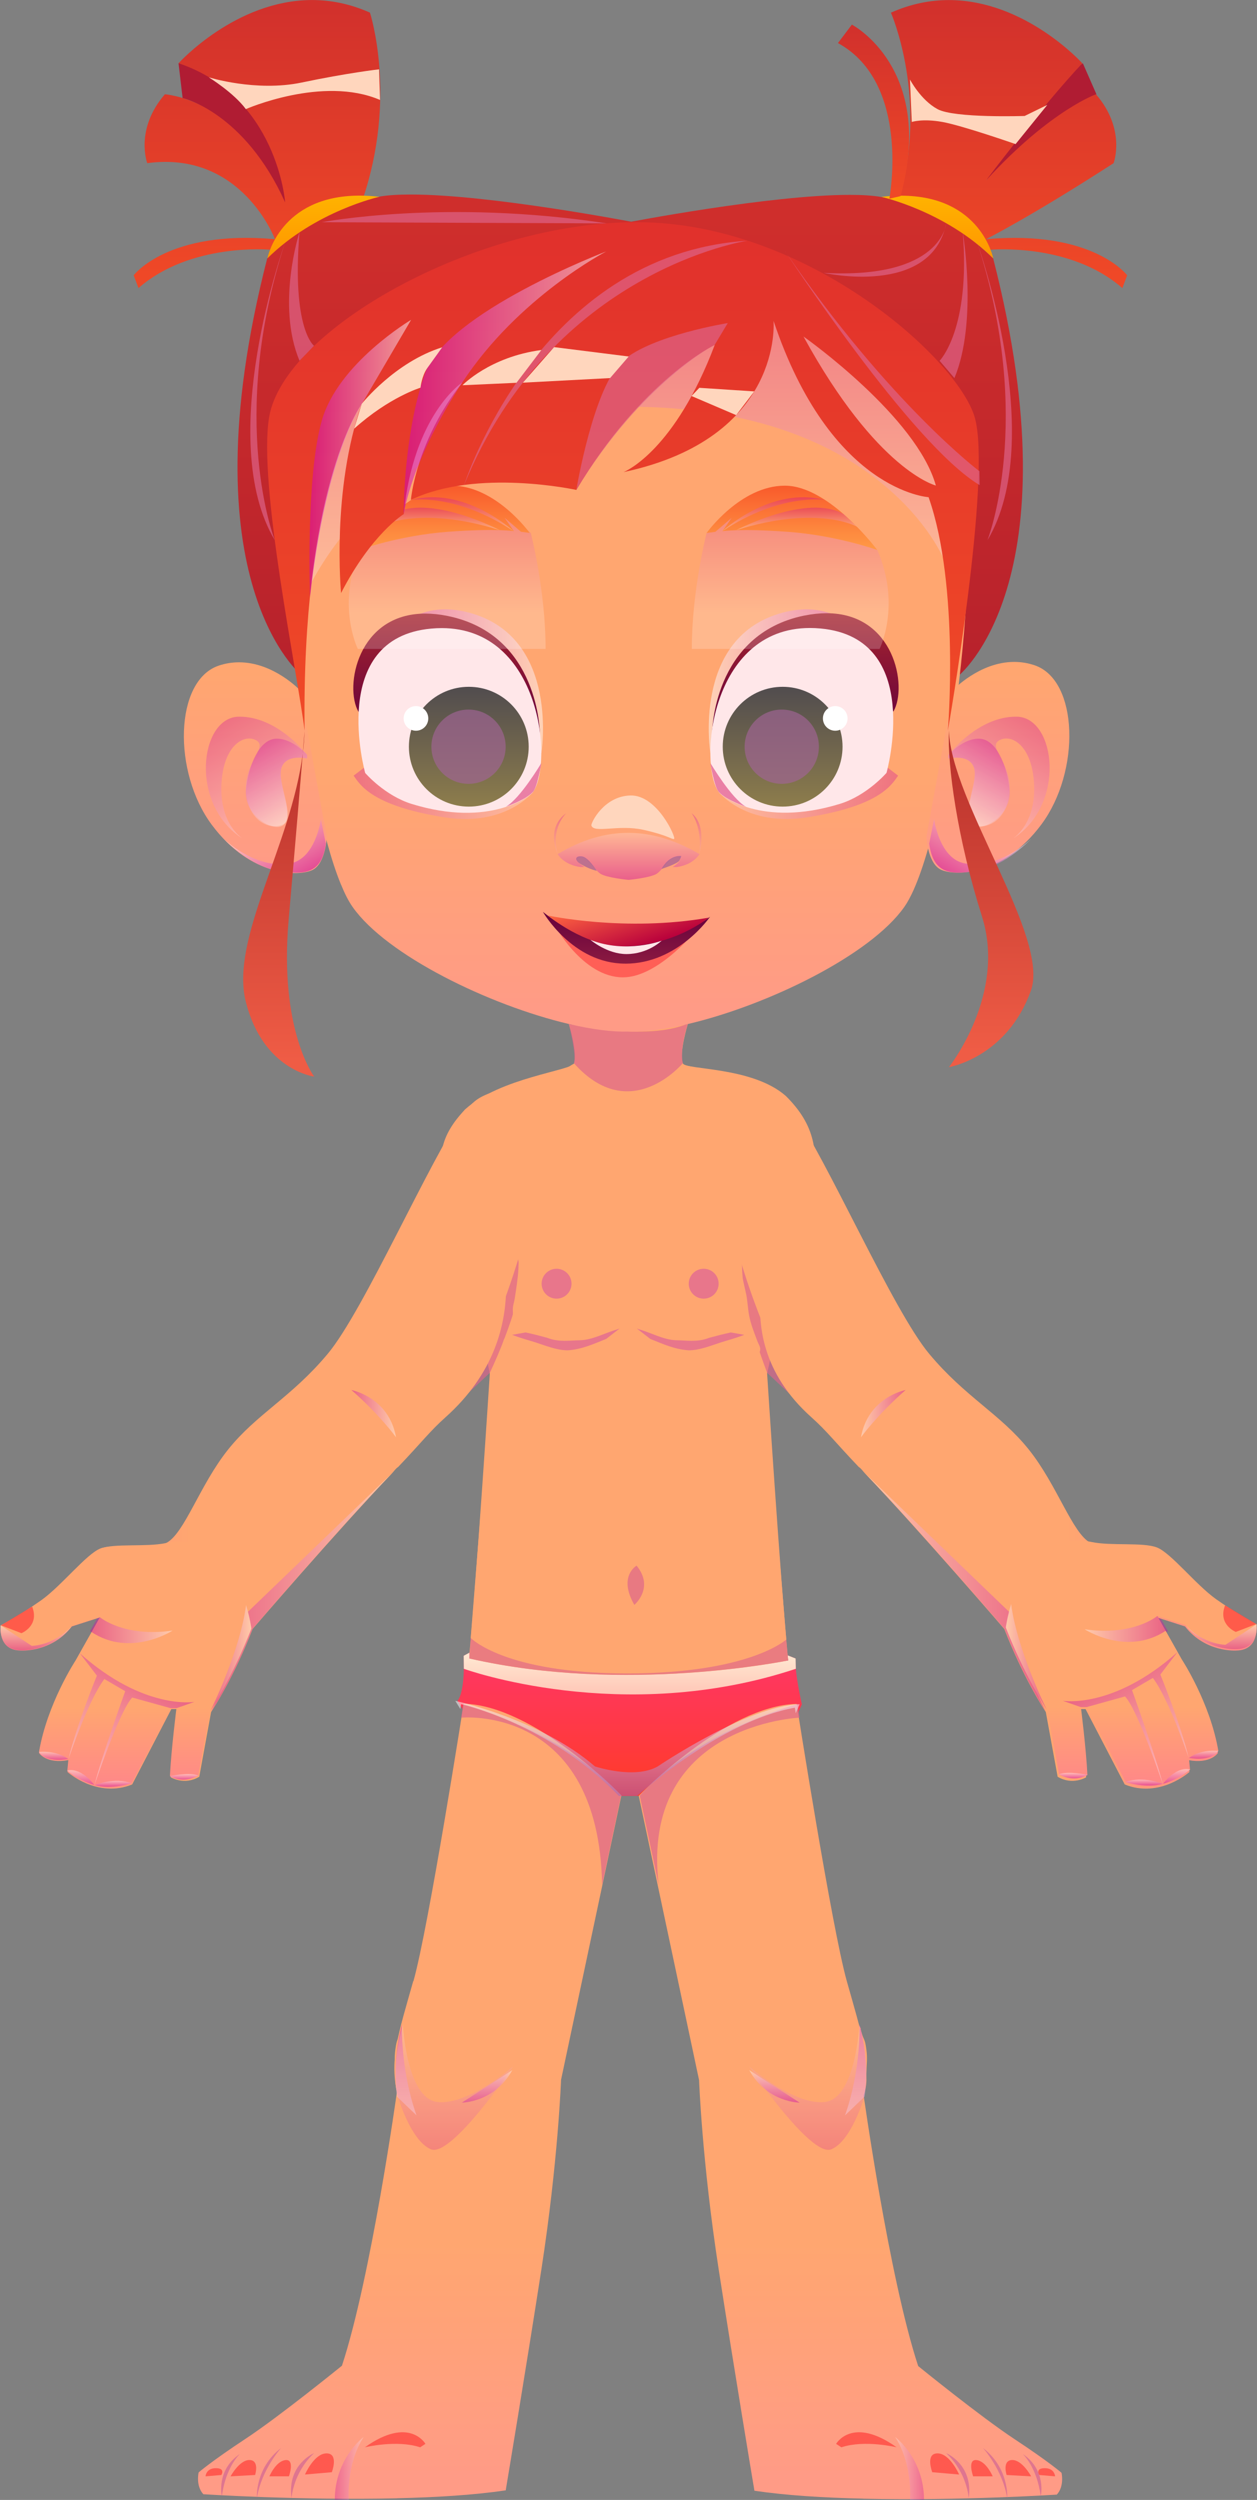<svg version="1.1" viewBox="0 0 69.29 137.8" xmlns="http://www.w3.org/2000/svg" xmlns:xlink="http://www.w3.org/1999/xlink">
  <rect x="0" y="0" width="69.29" height="137.8" fill="#808080" stroke="none"/>
  <defs>
    <linearGradient id="linearGradient9812" x2="1" gradientTransform="matrix(0,-15.88,-15.88,0,55.72,15.88)" gradientUnits="userSpaceOnUse">
      <stop stop-color="#ef4827" offset="0"/>
      <stop stop-color="#ef4827" offset=".047"/>
      <stop stop-color="#d2312c" offset=".967"/>
      <stop stop-color="#d2312c" offset="1"/>
    </linearGradient>
    <linearGradient id="linearGradient9836" x2="1" gradientTransform="matrix(0,-26.56,-26.56,0,45.4,37.29)" gradientUnits="userSpaceOnUse">
      <stop stop-color="#b8222c" offset="0"/>
      <stop stop-color="#b8222c" offset=".034"/>
      <stop stop-color="#cf2e2c" offset=".953"/>
      <stop stop-color="#cf2e2c" offset="1"/>
    </linearGradient>
    <linearGradient id="linearGradient9856" x2="1" gradientTransform="matrix(0,-3.455,-3.455,0,51.75,14.24)" gradientUnits="userSpaceOnUse">
      <stop stop-color="#ff9600" offset="0"/>
      <stop stop-color="#ffb300" offset="1"/>
    </linearGradient>
    <linearGradient id="linearGradient9920" x2="1" gradientTransform="matrix(0,-15.88,15.88,0,14.15,15.88)" gradientUnits="userSpaceOnUse">
      <stop stop-color="#ef4827" offset="0"/>
      <stop stop-color="#ef4827" offset=".047"/>
      <stop stop-color="#d2312c" offset=".967"/>
      <stop stop-color="#d2312c" offset="1"/>
    </linearGradient>
    <linearGradient id="linearGradient9944" x2="1" gradientTransform="matrix(0,-26.56,26.56,0,24,37.29)" gradientUnits="userSpaceOnUse">
      <stop stop-color="#b8222c" offset="0"/>
      <stop stop-color="#b8222c" offset=".034"/>
      <stop stop-color="#cf2e2c" offset=".953"/>
      <stop stop-color="#cf2e2c" offset="1"/>
    </linearGradient>
    <linearGradient id="linearGradient9964" x2="1" gradientTransform="matrix(0,-3.455,3.455,0,17.8,14.24)" gradientUnits="userSpaceOnUse">
      <stop stop-color="#ff9600" offset="0"/>
      <stop stop-color="#ffb300" offset="1"/>
    </linearGradient>
    <linearGradient id="linearGradient9990" x2="1" gradientTransform="matrix(34.63,0,0,-34.63,34.63,77.43)" gradientUnits="userSpaceOnUse">
      <stop stop-color="#ffa670" offset="0"/>
      <stop stop-color="#ffa670" offset=".047"/>
      <stop stop-color="#ffa670" offset=".675"/>
      <stop stop-color="#ff8a86" offset=".967"/>
      <stop stop-color="#ff8a86" offset="1"/>
    </linearGradient>
    <linearGradient id="linearGradient10036" x2="1" gradientTransform="matrix(-4.429 0 0 4.429 64.45 89.81)" gradientUnits="userSpaceOnUse">
      <stop stop-color="#ca00a4" offset="0"/>
      <stop stop-color="#ca00a4" offset=".006"/>
      <stop stop-color="#fff" offset="1"/>
    </linearGradient>
    <linearGradient id="linearGradient10070" x2="1" gradientTransform="matrix(-3.328 -5.765 -5.765 3.328 64.98 97.83)" gradientUnits="userSpaceOnUse">
      <stop stop-color="#fff" offset="0"/>
      <stop stop-color="#ca00a4" offset=".994"/>
      <stop stop-color="#ca00a4" offset="1"/>
    </linearGradient>
    <linearGradient id="linearGradient10180" x2="1" gradientTransform="matrix(0,-43.81,43.81,0,34.66,56.85)" gradientUnits="userSpaceOnUse">
      <stop stop-color="#ff9b86" offset="0"/>
      <stop stop-color="#ff9b86" offset=".034"/>
      <stop stop-color="#ffa670" offset=".325"/>
      <stop stop-color="#ffa670" offset=".953"/>
      <stop stop-color="#ffa670" offset="1"/>
    </linearGradient>
    <linearGradient id="linearGradient10210" x2="1" gradientTransform="matrix(0,-19.08,19.08,0,34.21,33.33)" gradientUnits="userSpaceOnUse">
      <stop stop-color="#fff" offset="0"/>
      <stop stop-color="#ca00a4" offset=".994"/>
      <stop stop-color="#ca00a4" offset="1"/>
    </linearGradient>
    <linearGradient id="linearGradient10246" x2="1" gradientTransform="matrix(0,-11.62,11.62,0,55.19,48.12)" gradientUnits="userSpaceOnUse">
      <stop stop-color="#ff9b86" offset="0"/>
      <stop stop-color="#ff9b86" offset=".034"/>
      <stop stop-color="#ffa670" offset=".953"/>
      <stop stop-color="#ffa670" offset="1"/>
    </linearGradient>
    <linearGradient id="linearGradient10276" x2="1" gradientTransform="matrix(3.273,-5.667,5.667,3.273,53.34,45.39)" gradientUnits="userSpaceOnUse">
      <stop stop-color="#fff" offset="0"/>
      <stop stop-color="#ca00a4" offset=".994"/>
      <stop stop-color="#ca00a4" offset="1"/>
    </linearGradient>
    <linearGradient id="linearGradient10310" x2="1" gradientTransform="matrix(2.218,-3.842,3.842,2.218,52.81,44.99)" gradientUnits="userSpaceOnUse">
      <stop stop-color="#fff" offset="0"/>
      <stop stop-color="#ca00a4" offset=".994"/>
      <stop stop-color="#ca00a4" offset="1"/>
    </linearGradient>
    <linearGradient id="linearGradient10344" x2="1" gradientTransform="matrix(1.948,-3.373,3.373,1.948,52.54,48.33)" gradientUnits="userSpaceOnUse">
      <stop stop-color="#ca00a4" offset="0"/>
      <stop stop-color="#ca00a4" offset=".006"/>
      <stop stop-color="#fff" offset="1"/>
    </linearGradient>
    <linearGradient id="linearGradient10380" x2="1" gradientTransform="matrix(0,-11.62,-11.62,0,14.07,48.12)" gradientUnits="userSpaceOnUse">
      <stop stop-color="#ff9b86" offset="0"/>
      <stop stop-color="#ff9b86" offset=".034"/>
      <stop stop-color="#ffa670" offset=".953"/>
      <stop stop-color="#ffa670" offset="1"/>
    </linearGradient>
    <linearGradient id="linearGradient10410" x2="1" gradientTransform="matrix(-3.273,-5.667,-5.667,3.273,15.74,45.39)" gradientUnits="userSpaceOnUse">
      <stop stop-color="#fff" offset="0"/>
      <stop stop-color="#ca00a4" offset=".994"/>
      <stop stop-color="#ca00a4" offset="1"/>
    </linearGradient>
    <linearGradient id="linearGradient10444" x2="1" gradientTransform="matrix(-2.219,-3.842,-3.842,2.219,16.46,44.99)" gradientUnits="userSpaceOnUse">
      <stop stop-color="#fff" offset="0"/>
      <stop stop-color="#ca00a4" offset=".994"/>
      <stop stop-color="#ca00a4" offset="1"/>
    </linearGradient>
    <linearGradient id="linearGradient10478" x2="1" gradientTransform="matrix(-1.948,-3.373,-3.373,1.948,16.53,48.33)" gradientUnits="userSpaceOnUse">
      <stop stop-color="#ca00a4" offset="0"/>
      <stop stop-color="#ca00a4" offset=".006"/>
      <stop stop-color="#fff" offset="1"/>
    </linearGradient>
    <linearGradient id="linearGradient10516" x2="1" gradientTransform="matrix(34.63 0 0 34.63 -.002 77.43)" gradientUnits="userSpaceOnUse">
      <stop stop-color="#ff8a86" offset="0"/>
      <stop stop-color="#ff8a86" offset=".034"/>
      <stop stop-color="#ffa670" offset=".325"/>
      <stop stop-color="#ffa670" offset=".953"/>
      <stop stop-color="#ffa670" offset="1"/>
    </linearGradient>
    <linearGradient id="linearGradient10542" x2="1" gradientTransform="matrix(0,-43.84,43.84,0,22.57,137.8)" gradientUnits="userSpaceOnUse">
      <stop stop-color="#ff9b86" offset="0"/>
      <stop stop-color="#ff9b86" offset=".034"/>
      <stop stop-color="#ffa670" offset=".325"/>
      <stop stop-color="#ffa670" offset=".953"/>
      <stop stop-color="#ffa670" offset="1"/>
    </linearGradient>
    <linearGradient id="linearGradient10572" x2="1" gradientTransform="matrix(-9.972,0,0,9.972,29.92,37.53)" gradientUnits="userSpaceOnUse">
      <stop stop-color="#fff" offset="0"/>
      <stop stop-color="#ca00a4" offset=".994"/>
      <stop stop-color="#ca00a4" offset="1"/>
    </linearGradient>
    <linearGradient id="linearGradient10606" x2="1" gradientTransform="matrix(-9.877,0,0,9.877,29.37,43.72)" gradientUnits="userSpaceOnUse">
      <stop stop-color="#fff" offset="0"/>
      <stop stop-color="#ca00a4" offset=".994"/>
      <stop stop-color="#ca00a4" offset="1"/>
    </linearGradient>
    <linearGradient id="linearGradient10638" x2="1" gradientTransform="matrix(0,-6.636,-6.636,0,24.63,40.44)" gradientUnits="userSpaceOnUse">
      <stop stop-color="#64003c" offset="0"/>
      <stop stop-color="#a6252f" offset="1"/>
    </linearGradient>
    <radialGradient id="radialGradient10662" cx="9398" cy="1462" r="387.9" gradientTransform="scale(.995 1.005)">
      <stop stop-color="#fff0eb" offset="0"/>
      <stop stop-color="#fff0eb" offset=".034"/>
      <stop stop-color="#ffe7e9" offset=".977"/>
      <stop stop-color="#ffe7e9" offset="1"/>
    </radialGradient>
    <linearGradient id="linearGradient10684" x2="1" gradientTransform="matrix(0,-6.604,6.604,0,25.82,44.46)" gradientUnits="userSpaceOnUse">
      <stop stop-color="#8c7c4c" offset="0"/>
      <stop stop-color="#8c7c4c" offset=".016"/>
      <stop stop-color="#514c4e" offset="1"/>
    </linearGradient>
    <linearGradient id="linearGradient10750" x2="1" gradientTransform="matrix(9.972,0,0,9.972,39.05,37.53)" gradientUnits="userSpaceOnUse">
      <stop stop-color="#fff" offset="0"/>
      <stop stop-color="#ca00a4" offset=".994"/>
      <stop stop-color="#ca00a4" offset="1"/>
    </linearGradient>
    <linearGradient id="linearGradient10784" x2="1" gradientTransform="matrix(9.877,0,0,9.877,39.63,43.72)" gradientUnits="userSpaceOnUse">
      <stop stop-color="#fff" offset="0"/>
      <stop stop-color="#ca00a4" offset=".994"/>
      <stop stop-color="#ca00a4" offset="1"/>
    </linearGradient>
    <linearGradient id="linearGradient10816" x2="1" gradientTransform="matrix(0,-6.636,6.636,0,44.34,40.44)" gradientUnits="userSpaceOnUse">
      <stop stop-color="#64003c" offset="0"/>
      <stop stop-color="#a6252f" offset="1"/>
    </linearGradient>
    <radialGradient id="radialGradient10840" cx="10164" cy="1462" r="387.9" gradientTransform="scale(.995 1.005)">
      <stop stop-color="#fff0eb" offset="0"/>
      <stop stop-color="#fff0eb" offset=".034"/>
      <stop stop-color="#ffe7e9" offset=".977"/>
      <stop stop-color="#ffe7e9" offset="1"/>
    </radialGradient>
    <linearGradient id="linearGradient10862" x2="1" gradientTransform="matrix(0,-6.604,-6.604,0,43.28,44.46)" gradientUnits="userSpaceOnUse">
      <stop stop-color="#8c7c4c" offset="0"/>
      <stop stop-color="#8c7c4c" offset=".016"/>
      <stop stop-color="#514c4e" offset="1"/>
    </linearGradient>
    <linearGradient id="linearGradient10928" x2="1" gradientTransform="matrix(0,-2.592,2.592,0,34.66,48.49)" gradientUnits="userSpaceOnUse">
      <stop stop-color="#ca00a4" offset="0"/>
      <stop stop-color="#ca00a4" offset=".006"/>
      <stop stop-color="#ffd3c4" offset="1"/>
    </linearGradient>
    <linearGradient id="linearGradient11010" x2="1" gradientTransform="matrix(0,-2.255,2.255,0,30.88,47.08)" gradientUnits="userSpaceOnUse">
      <stop stop-color="#ffc2b3" offset="0"/>
      <stop stop-color="#ca00a4" offset=".994"/>
      <stop stop-color="#ca00a4" offset="1"/>
    </linearGradient>
    <linearGradient id="linearGradient11044" x2="1" gradientTransform="matrix(0,-2.255,2.255,0,38.39,47.08)" gradientUnits="userSpaceOnUse">
      <stop stop-color="#ffc2b3" offset="0"/>
      <stop stop-color="#ca00a4" offset=".994"/>
      <stop stop-color="#ca00a4" offset="1"/>
    </linearGradient>
    <linearGradient id="linearGradient11866" x2="1" gradientTransform="matrix(4.429 0 0 4.429 4.973 89.81)" gradientUnits="userSpaceOnUse">
      <stop stop-color="#ca00a4" offset="0"/>
      <stop stop-color="#ca00a4" offset=".006"/>
      <stop stop-color="#fff" offset="1"/>
    </linearGradient>
    <linearGradient id="linearGradient11900" x2="1" gradientTransform="matrix(3.328 -5.765 5.765 3.328 4.311 97.83)" gradientUnits="userSpaceOnUse">
      <stop stop-color="#fff" offset="0"/>
      <stop stop-color="#ca00a4" offset=".994"/>
      <stop stop-color="#ca00a4" offset="1"/>
    </linearGradient>
    <linearGradient id="linearGradient12124" x2="1" gradientTransform="matrix(1.589,0,0,1.589,18.47,136)" gradientUnits="userSpaceOnUse">
      <stop stop-color="#ca00a4" offset="0"/>
      <stop stop-color="#ca00a4" offset=".006"/>
      <stop stop-color="#fff" offset="1"/>
    </linearGradient>
    <linearGradient id="linearGradient12230" x2="1" gradientTransform="matrix(0,-43.84,-43.84,0,46.99,137.8)" gradientUnits="userSpaceOnUse">
      <stop stop-color="#ff9b86" offset="0"/>
      <stop stop-color="#ff9b86" offset=".034"/>
      <stop stop-color="#ffa670" offset=".325"/>
      <stop stop-color="#ffa670" offset=".953"/>
      <stop stop-color="#ffa670" offset="1"/>
    </linearGradient>
    <linearGradient id="linearGradient12622" x2="1" gradientTransform="matrix(-1.589,0,0,1.589,50.96,136)" gradientUnits="userSpaceOnUse">
      <stop stop-color="#ca00a4" offset="0"/>
      <stop stop-color="#ca00a4" offset=".006"/>
      <stop stop-color="#fff" offset="1"/>
    </linearGradient>
    <linearGradient id="linearGradient12722" x2="1" gradientTransform="matrix(0 -7.9 7.9 0 34.71 98.99)" gradientUnits="userSpaceOnUse">
      <stop stop-color="#ff3b27" offset="0"/>
      <stop stop-color="#ff3668" offset="1"/>
    </linearGradient>
    <linearGradient id="linearGradient12754" x2="1" gradientTransform="matrix(0,-7.853,7.853,0,43.55,35.76)" gradientUnits="userSpaceOnUse">
      <stop stop-color="#fff" offset="0"/>
      <stop stop-color="#fff" offset=".251"/>
      <stop stop-color="#ca00a4" offset=".994"/>
      <stop stop-color="#ca00a4" offset="1"/>
    </linearGradient>
    <linearGradient id="linearGradient12790" x2="1" gradientTransform="matrix(0,-7.853,-7.853,0,24.66,35.76)" gradientUnits="userSpaceOnUse">
      <stop stop-color="#fff" offset="0"/>
      <stop stop-color="#fff" offset=".251"/>
      <stop stop-color="#ca00a4" offset=".994"/>
      <stop stop-color="#ca00a4" offset="1"/>
    </linearGradient>
    <linearGradient id="linearGradient12826" x2="1" gradientTransform="matrix(0,-3.543,3.543,0,43.55,30.31)" gradientUnits="userSpaceOnUse">
      <stop stop-color="#ff9845" offset="0"/>
      <stop stop-color="#ff9845" offset=".047"/>
      <stop stop-color="#f95c2c" offset=".967"/>
      <stop stop-color="#f95c2c" offset="1"/>
    </linearGradient>
    <linearGradient id="linearGradient12856" x2="1" gradientTransform="matrix(0,-1.871,1.871,0,42.76,29.28)" gradientUnits="userSpaceOnUse">
      <stop stop-color="#fff" offset="0"/>
      <stop stop-color="#ca00a4" offset=".994"/>
      <stop stop-color="#ca00a4" offset="1"/>
    </linearGradient>
    <linearGradient id="linearGradient12890" x2="1" gradientTransform="matrix(0,-1.237,1.237,0,43.81,29.22)" gradientUnits="userSpaceOnUse">
      <stop stop-color="#fff" offset="0"/>
      <stop stop-color="#ca00a4" offset=".994"/>
      <stop stop-color="#ca00a4" offset="1"/>
    </linearGradient>
    <linearGradient id="linearGradient12926" x2="1" gradientTransform="matrix(0,-3.543,-3.543,0,24.5,30.31)" gradientUnits="userSpaceOnUse">
      <stop stop-color="#ff9845" offset="0"/>
      <stop stop-color="#ff9845" offset=".047"/>
      <stop stop-color="#f95c2c" offset=".967"/>
      <stop stop-color="#f95c2c" offset="1"/>
    </linearGradient>
    <linearGradient id="linearGradient12956" x2="1" gradientTransform="matrix(0,-1.871,-1.871,0,25.48,29.28)" gradientUnits="userSpaceOnUse">
      <stop stop-color="#fff" offset="0"/>
      <stop stop-color="#ca00a4" offset=".994"/>
      <stop stop-color="#ca00a4" offset="1"/>
    </linearGradient>
    <linearGradient id="linearGradient12990" x2="1" gradientTransform="matrix(0,-1.237,-1.237,0,24.23,29.22)" gradientUnits="userSpaceOnUse">
      <stop stop-color="#fff" offset="0"/>
      <stop stop-color="#ca00a4" offset=".994"/>
      <stop stop-color="#ca00a4" offset="1"/>
    </linearGradient>
    <linearGradient id="linearGradient13094" x2="1" gradientTransform="matrix(0,-1.583,1.583,0,16.43,37.98)" gradientUnits="userSpaceOnUse">
      <stop stop-color="#ef5c45" offset="0"/>
      <stop stop-color="#ef5c45" offset=".047"/>
      <stop stop-color="#b8312c" offset=".967"/>
      <stop stop-color="#b8312c" offset="1"/>
    </linearGradient>
    <linearGradient id="linearGradient13118" x2="1" gradientTransform="matrix(0,-28.05,28.05,0,34.34,40.28)" gradientUnits="userSpaceOnUse">
      <stop stop-color="#ef4827" offset="0"/>
      <stop stop-color="#ef4827" offset=".047"/>
      <stop stop-color="#e1312c" offset=".967"/>
      <stop stop-color="#e1312c" offset="1"/>
    </linearGradient>
    <linearGradient id="linearGradient13142" x2="1" gradientTransform="matrix(0,-19.06,19.06,0,15.37,59.33)" gradientUnits="userSpaceOnUse">
      <stop stop-color="#ef5c45" offset="0"/>
      <stop stop-color="#ef5c45" offset=".047"/>
      <stop stop-color="#b8312c" offset=".967"/>
      <stop stop-color="#b8312c" offset="1"/>
    </linearGradient>
    <linearGradient id="linearGradient13166" x2="1" gradientTransform="matrix(0,-18.56,18.56,0,54.66,58.83)" gradientUnits="userSpaceOnUse">
      <stop stop-color="#ef5c45" offset="0"/>
      <stop stop-color="#ef5c45" offset=".047"/>
      <stop stop-color="#b8312c" offset=".967"/>
      <stop stop-color="#b8312c" offset="1"/>
    </linearGradient>
    <linearGradient id="linearGradient13264" x2="1" gradientTransform="matrix(5.604,0,0,5.604,17.04,25.28)" gradientUnits="userSpaceOnUse">
      <stop stop-color="#cc00bf" offset="0"/>
      <stop stop-color="#cc00bf" offset=".006"/>
      <stop stop-color="#fff" offset="1"/>
    </linearGradient>
    <linearGradient id="linearGradient13298" x2="1" gradientTransform="matrix(11.18,0,0,11.18,22.25,21.1)" gradientUnits="userSpaceOnUse">
      <stop stop-color="#cc00bf" offset="0"/>
      <stop stop-color="#cc00bf" offset=".006"/>
      <stop stop-color="#fff" offset="1"/>
    </linearGradient>
    <linearGradient id="linearGradient13382" x2="1" gradientTransform="matrix(0,-9.594,9.594,0,48.05,10.95)" gradientUnits="userSpaceOnUse">
      <stop stop-color="#ef4827" offset="0"/>
      <stop stop-color="#ef4827" offset=".047"/>
      <stop stop-color="#d2312c" offset=".967"/>
      <stop stop-color="#d2312c" offset="1"/>
    </linearGradient>
    <linearGradient id="linearGradient13510" x2="1" gradientTransform="matrix(0 -2.299 2.299 0 34.71 93.39)" gradientUnits="userSpaceOnUse">
      <stop stop-color="#ffc8b8" offset="0"/>
      <stop stop-color="#ffc8b8" offset=".034"/>
      <stop stop-color="#ffead3" offset=".983"/>
      <stop stop-color="#ffead3" offset="1"/>
    </linearGradient>
    <linearGradient id="linearGradient13540" x2="1" gradientTransform="matrix(0,-5.241,5.241,0,34.71,98.99)" gradientUnits="userSpaceOnUse">
      <stop stop-color="#9a68bf" offset="0"/>
      <stop stop-color="#9a68bf" offset=".006"/>
      <stop stop-color="#fff" offset="1"/>
    </linearGradient>
    <linearGradient id="linearGradient14136" x2="1" gradientTransform="matrix(0,-2.855,2.855,0,34.55,53.12)" gradientUnits="userSpaceOnUse">
      <stop stop-color="#8b1a41" offset="0"/>
      <stop stop-color="#64003c" offset="1"/>
    </linearGradient>
    <linearGradient id="linearGradient14156" x2="1" gradientTransform="matrix(1.037,3.133,-3.133,1.037,34.18,49.15)" gradientUnits="userSpaceOnUse">
      <stop stop-color="#ff6641" offset="0"/>
      <stop stop-color="#b8003c" offset="1"/>
    </linearGradient>
    <radialGradient id="radialGradient14180" cx="772.7" cy="927" r="11.61" gradientTransform="scale(2.24 .446)">
      <stop stop-color="#fff0eb" offset="0"/>
      <stop stop-color="#fff0eb" offset=".034"/>
      <stop stop-color="#ffe7e9" offset=".977"/>
      <stop stop-color="#ffe7e9" offset="1"/>
    </radialGradient>
    <linearGradient id="linearGradient17228" x2="1" gradientTransform="matrix(0 -13.55 13.55 0 8.427 97.29)" gradientUnits="userSpaceOnUse">
      <stop stop-color="#ff8a86" offset="0"/>
      <stop stop-color="#ff8a86" offset=".034"/>
      <stop stop-color="#ffa670" offset=".325"/>
      <stop stop-color="#ffa670" offset=".953"/>
      <stop stop-color="#ffa670" offset="1"/>
    </linearGradient>
    <linearGradient id="linearGradient17258" x2="1" gradientTransform="matrix(4.471 0 0 4.471 6.549 88.61)" gradientUnits="userSpaceOnUse">
      <stop stop-color="#ca00a4" offset="0"/>
      <stop stop-color="#ca00a4" offset=".006"/>
      <stop stop-color="#fff" offset="1"/>
    </linearGradient>
    <linearGradient id="linearGradient17292" x2="1" gradientTransform="matrix(3.36 -5.821 5.821 3.36 5.887 96.68)" gradientUnits="userSpaceOnUse">
      <stop stop-color="#fff" offset="0"/>
      <stop stop-color="#ca00a4" offset=".994"/>
      <stop stop-color="#ca00a4" offset="1"/>
    </linearGradient>
    <linearGradient id="linearGradient17326" x2="1" gradientTransform="matrix(2.261 0 0 2.261 13.08 90.14)" gradientUnits="userSpaceOnUse">
      <stop stop-color="#ca00a4" offset="0"/>
      <stop stop-color="#ca00a4" offset=".006"/>
      <stop stop-color="#fff" offset="1"/>
    </linearGradient>
    <linearGradient id="linearGradient17364" x2="1" gradientTransform="matrix(0 -1.372 1.372 0 3.479 89.72)" gradientUnits="userSpaceOnUse">
      <stop stop-color="#ca00a4" offset="0"/>
      <stop stop-color="#ca00a4" offset=".006"/>
      <stop stop-color="#fff" offset="1"/>
    </linearGradient>
    <linearGradient id="linearGradient17398" x2="1" gradientTransform="matrix(0 -.45 .45 0 4.458 95.75)" gradientUnits="userSpaceOnUse">
      <stop stop-color="#ca00a4" offset="0"/>
      <stop stop-color="#ca00a4" offset=".006"/>
      <stop stop-color="#fff" offset="1"/>
    </linearGradient>
    <linearGradient id="linearGradient17432" x2="1" gradientTransform="matrix(0 -.313 .313 0 11.63 96.86)" gradientUnits="userSpaceOnUse">
      <stop stop-color="#ca00a4" offset="0"/>
      <stop stop-color="#ca00a4" offset=".006"/>
      <stop stop-color="#fff" offset="1"/>
    </linearGradient>
    <linearGradient id="linearGradient17466" x2="1" gradientTransform="matrix(0 -.334 .334 0 7.713 97.23)" gradientUnits="userSpaceOnUse">
      <stop stop-color="#ca00a4" offset="0"/>
      <stop stop-color="#ca00a4" offset=".006"/>
      <stop stop-color="#fff" offset="1"/>
    </linearGradient>
    <linearGradient id="linearGradient17500" x2="1" gradientTransform="matrix(0 -.818 .818 0 5.94 97.15)" gradientUnits="userSpaceOnUse">
      <stop stop-color="#ca00a4" offset="0"/>
      <stop stop-color="#ca00a4" offset=".006"/>
      <stop stop-color="#fff" offset="1"/>
    </linearGradient>
    <linearGradient id="linearGradient29751" x2="1" gradientTransform="matrix(0 -13.55 -13.55 0 62.37 98.47)" gradientUnits="userSpaceOnUse" xlink:href="#linearGradient17228"/>
    <linearGradient id="linearGradient29753" x2="1" gradientTransform="matrix(-4.471 0 0 4.471 64.25 89.79)" gradientUnits="userSpaceOnUse" xlink:href="#linearGradient17258"/>
    <linearGradient id="linearGradient29755" x2="1" gradientTransform="matrix(-3.36 -5.821 -5.821 3.36 64.91 97.86)" gradientUnits="userSpaceOnUse" xlink:href="#linearGradient17292"/>
    <linearGradient id="linearGradient29757" x2="1" gradientTransform="matrix(-2.261 0 0 2.261 57.72 91.32)" gradientUnits="userSpaceOnUse" xlink:href="#linearGradient17326"/>
    <linearGradient id="linearGradient29759" x2="1" gradientTransform="matrix(0 -1.372 -1.372 0 67.32 90.9)" gradientUnits="userSpaceOnUse" xlink:href="#linearGradient17364"/>
    <linearGradient id="linearGradient29761" x2="1" gradientTransform="matrix(0 -.45 -.45 0 66.34 96.93)" gradientUnits="userSpaceOnUse" xlink:href="#linearGradient17398"/>
    <linearGradient id="linearGradient29763" x2="1" gradientTransform="matrix(0 -.313 -.313 0 59.17 98.04)" gradientUnits="userSpaceOnUse" xlink:href="#linearGradient17432"/>
    <linearGradient id="linearGradient29765" x2="1" gradientTransform="matrix(0 -.334 -.334 0 63.09 98.41)" gradientUnits="userSpaceOnUse" xlink:href="#linearGradient17466"/>
    <linearGradient id="linearGradient29767" x2="1" gradientTransform="matrix(0 -.818 -.818 0 64.86 98.33)" gradientUnits="userSpaceOnUse" xlink:href="#linearGradient17500"/>
    <linearGradient id="linearGradient29779" x2="1" gradientTransform="matrix(0 -13.55 13.55 0 6.933 98.53)" gradientUnits="userSpaceOnUse" xlink:href="#linearGradient17228"/>
    <linearGradient id="linearGradient29781" x2="1" gradientTransform="matrix(4.471 0 0 4.471 5.054 89.85)" gradientUnits="userSpaceOnUse" xlink:href="#linearGradient17258"/>
    <linearGradient id="linearGradient29783" x2="1" gradientTransform="matrix(3.36 -5.821 5.821 3.36 4.393 97.92)" gradientUnits="userSpaceOnUse" xlink:href="#linearGradient17292"/>
    <linearGradient id="linearGradient29785" x2="1" gradientTransform="matrix(2.261 0 0 2.261 11.59 91.39)" gradientUnits="userSpaceOnUse" xlink:href="#linearGradient17326"/>
    <linearGradient id="linearGradient29787" x2="1" gradientTransform="matrix(0 -1.372 1.372 0 1.985 90.96)" gradientUnits="userSpaceOnUse" xlink:href="#linearGradient17364"/>
    <linearGradient id="linearGradient29789" x2="1" gradientTransform="matrix(0 -.45 .45 0 2.964 97)" gradientUnits="userSpaceOnUse" xlink:href="#linearGradient17398"/>
    <linearGradient id="linearGradient29791" x2="1" gradientTransform="matrix(0 -.313 .313 0 10.13 98.11)" gradientUnits="userSpaceOnUse" xlink:href="#linearGradient17432"/>
    <linearGradient id="linearGradient29793" x2="1" gradientTransform="matrix(0 -.334 .334 0 6.218 98.48)" gradientUnits="userSpaceOnUse" xlink:href="#linearGradient17466"/>
    <linearGradient id="linearGradient29795" x2="1" gradientTransform="matrix(0 -.818 .818 0 4.446 98.4)" gradientUnits="userSpaceOnUse" xlink:href="#linearGradient17500"/>
    <linearGradient id="linearGradient18172" x2="1" gradientTransform="matrix(-32.11 0 0 -32.11 32.14 81.69)" gradientUnits="userSpaceOnUse">
      <stop stop-color="#ffa670" offset="0"/>
      <stop stop-color="#ffa670" offset=".047"/>
      <stop stop-color="#ffa670" offset=".675"/>
      <stop stop-color="#ff8a86" offset=".967"/>
      <stop stop-color="#ff8a86" offset="1"/>
    </linearGradient>
    <linearGradient id="linearGradient18202" x2="1" gradientTransform="matrix(4.495 0 0 4.495 5.281 89.83)" gradientUnits="userSpaceOnUse">
      <stop stop-color="#ca00a4" offset="0"/>
      <stop stop-color="#ca00a4" offset=".006"/>
      <stop stop-color="#fff" offset="1"/>
    </linearGradient>
    <linearGradient id="linearGradient18236" x2="1" gradientTransform="matrix(3.38 -5.856 5.856 3.38 4.401 97.98)" gradientUnits="userSpaceOnUse">
      <stop stop-color="#fff" offset="0"/>
      <stop stop-color="#ca00a4" offset=".994"/>
      <stop stop-color="#ca00a4" offset="1"/>
    </linearGradient>
    <linearGradient id="linearGradient18270" x2="1" gradientTransform="matrix(2.459 0 0 2.459 19.37 77.9)" gradientUnits="userSpaceOnUse">
      <stop stop-color="#ca00a4" offset="0"/>
      <stop stop-color="#ca00a4" offset=".006"/>
      <stop stop-color="#fff" offset="1"/>
    </linearGradient>
    <linearGradient id="linearGradient18304" x2="1" gradientTransform="matrix(9.924 0 0 9.924 11.89 87.76)" gradientUnits="userSpaceOnUse">
      <stop stop-color="#ca00a4" offset="0"/>
      <stop stop-color="#ca00a4" offset=".006"/>
      <stop stop-color="#fff" offset="1"/>
    </linearGradient>
    <linearGradient id="linearGradient14482" x2="1" gradientTransform="matrix(32.11 0 0 -32.11 37.15 81.69)" gradientUnits="userSpaceOnUse" xlink:href="#linearGradient18172"/>
    <linearGradient id="linearGradient14484" x2="1" gradientTransform="matrix(-2.459 0 0 2.459 49.92 77.9)" gradientUnits="userSpaceOnUse" xlink:href="#linearGradient18270"/>
    <linearGradient id="linearGradient14486" x2="1" gradientTransform="matrix(-9.924 0 0 9.924 57.4 87.76)" gradientUnits="userSpaceOnUse" xlink:href="#linearGradient18304"/>
    <linearGradient id="linearGradient14724" x2="1" gradientTransform="matrix(-32.11 0 0 -32.11 32.14 81.69)" gradientUnits="userSpaceOnUse" xlink:href="#linearGradient18172"/>
    <linearGradient id="linearGradient14726" x2="1" gradientTransform="matrix(2.459 0 0 2.459 19.37 77.9)" gradientUnits="userSpaceOnUse" xlink:href="#linearGradient18270"/>
    <linearGradient id="linearGradient14728" x2="1" gradientTransform="matrix(9.924 0 0 9.924 11.89 87.76)" gradientUnits="userSpaceOnUse" xlink:href="#linearGradient18304"/>
    <linearGradient id="ad" x2="1" gradientTransform="matrix(0 -5.002 5.002 0 22.4 116.6)" gradientUnits="userSpaceOnUse">
      <stop stop-color="#fff" offset="0"/>
      <stop stop-color="#ca00a4" offset=".994"/>
      <stop stop-color="#ca00a4" offset="1"/>
    </linearGradient>
    <linearGradient id="ac" x2="1" gradientTransform="matrix(0 -1.793 1.793 0 26.85 115.9)" gradientUnits="userSpaceOnUse">
      <stop stop-color="#ca00a4" offset="0"/>
      <stop stop-color="#ca00a4" offset=".006"/>
      <stop stop-color="#fff" offset="1"/>
    </linearGradient>
    <linearGradient id="z" x2="1" gradientTransform="matrix(0 -5.002 -5.002 0 47.17 116.6)" gradientUnits="userSpaceOnUse">
      <stop stop-color="#fff" offset="0"/>
      <stop stop-color="#ca00a4" offset=".994"/>
      <stop stop-color="#ca00a4" offset="1"/>
    </linearGradient>
    <linearGradient id="k" x2="1" gradientTransform="matrix(0 -6.918 6.918 0 44.54 118.5)" gradientUnits="userSpaceOnUse">
      <stop stop-color="#ca00a4" offset="0"/>
      <stop stop-color="#ca00a4" offset=".006"/>
      <stop stop-color="#fff" offset="1"/>
    </linearGradient>
    <linearGradient id="j" x2="1" gradientTransform="matrix(0 -6.918 -6.918 0 25.05 118.5)" gradientUnits="userSpaceOnUse">
      <stop stop-color="#ca00a4" offset="0"/>
      <stop stop-color="#ca00a4" offset=".006"/>
      <stop stop-color="#fff" offset="1"/>
    </linearGradient>
    <linearGradient id="y" x2="1" gradientTransform="matrix(0 -1.793 -1.793 0 42.69 115.9)" gradientUnits="userSpaceOnUse">
      <stop stop-color="#ca00a4" offset="0"/>
      <stop stop-color="#ca00a4" offset=".006"/>
      <stop stop-color="#fff" offset="1"/>
    </linearGradient>
  </defs>
  <path d="m31.64 58.62c-0.138 0.389-4.064 0.786-5.988 2.519-2.852 3.004-0.597 4.684 1.348 14.58 0 0-0.731 11.39-1.159 15.81 0 0 2.966 1.33 8.803 1.33v-35.98l-3.268-0.415-0.017-0.003s0.493 1.578 0.279 2.179" fill="url(#linearGradient10516)" style="fill:url(#linearGradient10516);stroke-width:.265"/>
  <path d="m37.91 56.45-3.434 0.416-0.284 35.98c5.837 0 9.253-1.33 9.253-1.33-0.428-4.424-1.16-15.81-1.16-15.81 2.051-9.347 4.214-12.13 1.037-15.29-1.845-1.634-5.547-1.43-5.68-1.802-0.214-0.602 0.279-2.179 0.279-2.179z" fill="url(#linearGradient9990)" style="fill:url(#linearGradient9990);stroke-width:.265"/>
  <path d="m63.92 89.1s-1.309 1.118-3.971 0.731c0 0 2.285 1.494 4.426 0.081z" fill="url(#linearGradient10036)" opacity=".4" style="fill-rule:evenodd;fill:url(#linearGradient10036);stroke-width:.265"/>
  <path d="m64.98 91.08-0.939 1.233s1.098 2.672 1.547 4.54c0 0-1.075-3.199-1.955-4.358l-1.139 0.666s1.27 3.511 1.677 5.117c0 0-1.372-4.064-2.061-4.773l-2.094 0.581h-0.323l-0.978-0.345s2.757 0.476 6.265-2.662" fill="url(#linearGradient10070)" opacity=".4" style="fill-rule:evenodd;fill:url(#linearGradient10070);stroke-width:.265"/>
  <path d="m69.21 89.55-1.117 0.429s-0.998-0.394-0.585-1.453z" fill="#ffc3a4" style="fill-rule:evenodd;stroke-width:.265"/>
  <path d="m31.35 56.42s4.276 0.999 6.572 0c0 0-0.471 1.364-0.279 2.179 0 0-2.902 3.5-6.014 0 0.173-0.408-0.279-2.179-0.279-2.179" fill="#de658b" fill-rule="evenodd" opacity=".68" style="stroke-width:.265"/>
  <path d="m5.422 89.1s1.309 1.118 3.971 0.731c0 0-2.285 1.494-4.429 0.081z" fill="url(#linearGradient11866)" opacity=".4" style="fill-rule:evenodd;fill:url(#linearGradient11866);stroke-width:.265"/>
  <path d="m4.311 91.08 0.939 1.233s-1.098 2.672-1.548 4.54c0 0 1.075-3.199 1.956-4.358l1.138 0.666s-1.27 3.511-1.677 5.117c0 0 1.372-4.064 2.061-4.773l2.095 0.581h0.323l0.978-0.345s-2.757 0.476-6.265-2.662" fill="url(#linearGradient11900)" opacity=".4" style="fill-rule:evenodd;fill:url(#linearGradient11900);stroke-width:.265"/>
  <path d="m25.56 91.27s0.108 1.911-0.343 2.487l0.279 0.454 0.042-0.269s4.813 1.041 8.697 5.056h1.01s4.546-4.133 8.692-4.863l0.049 0.308 0.216-0.499s-0.409-1.772-0.346-2.523l-0.433-0.175 0.028 0.283s-9.086 2.016-17.57-0.108l-0.004-0.322z" fill="url(#linearGradient12722)" style="fill:url(#linearGradient12722);stroke-width:.265"/>
  <path d="m25.56 91.27 0.009 0.717s8.734 3.178 18.3 0l-0.013-0.567-0.435-0.173 0.026 0.281s-8.98 1.87-17.57-0.109l-0.003-0.32z" fill="url(#linearGradient13510)" style="fill:url(#linearGradient13510);stroke-width:.265"/>
  <path d="m25.95 90.29s1.865 1.954 8.617 1.954 8.771-1.867 8.771-1.867l0.108 1.146s-8.996 1.868-17.57-0.107z" opacity=".4" style="fill:#de658b;stroke-width:.265"/>
  <path d="m25.95 90.29s1.865 1.954 8.617 1.954 8.771-1.867 8.771-1.867l0.108 1.146s-8.996 1.868-17.57-0.107z" opacity=".4" style="fill:#de658b;stroke-width:.265"/>
  <path d="m25.21 77.35s2.836-4.815 4.146-10.99c0 0 0.149 3.987-2.356 9.316z" fill="#de658b" opacity=".68" style="stroke-width:.265"/>
  <path d="m44.08 77.35s-2.971-5.366-3.948-10.73c0 0 0.239 3.987 2.158 9.057z" fill="#de658b" opacity=".68" style="stroke-width:.265"/>
  <g id="gr_head" class="covered pointer-cursor">
    <path d="m59.69 3.488 0.75 1.71-6.067 4.757 1.94-4.194z" fill="#b01c33" style="fill-rule:evenodd;stroke-width:.265"/>
    <path d="m49.11 0.697s2.099 4.768 0.425 10.37l5.083 2.699s4.379-0.401 7.25 2.115l0.265-0.706s-1.892-2.522-7.787-1.989c0 0 2.378-1.182 7.038-4.191 0 0 0.706-1.854-0.971-3.797 0 0-0.6 0.211-1.617 0.868-1.083 0.699-2.639 1.901-4.45 3.889 0 0 3.045-4.051 5.315-6.466 0 0-3.133-3.485-7.358-3.485-1.011 0-2.083 0.199-3.191 0.694" fill="url(#linearGradient9812)" style="fill:url(#linearGradient9812);stroke-width:.265"/>
    <path d="m34.58 12.25 1.983 14.52 16.23 10.52s6.556-5.109 1.955-23.04c0 0-2.623-2.773-6.17-3.392-0.47-0.082-1.062-0.117-1.735-0.117-4.4-3.44e-4 -12.26 1.52-12.26 1.52" fill="url(#linearGradient9836)" style="fill:url(#linearGradient9836);stroke-width:.265"/>
    <path d="m48.58 10.85s3.527 0.781 6.17 3.392c0 0-0.664-3.455-5.08-3.455-0.341 0-0.703 0.02-1.089 0.065" fill="url(#linearGradient9856)" style="fill:url(#linearGradient9856);stroke-width:.265"/>
    <path d="m53.07 12.79s0.84 4.953-0.459 8.051l-0.816-0.954s1.714-1.731 1.275-7.096" fill="#de658b" fill-rule="evenodd" opacity=".68" style="stroke-width:.265"/>
    <path d="m53.87 13.38s3.897 10.82 0.561 16.4c0 0 2.61-6.615-0.561-16.4" fill="#de658b" fill-rule="evenodd" opacity=".68" style="stroke-width:.265"/>
    <path d="m9.841 3.488c4.194 1.986 5.315 6.466 5.315 6.466-2.32-4.514-6.067-4.757-6.067-4.757-1.677 1.942-0.971 3.797-0.971 3.797 5.21-0.706 7.038 4.191 7.038 4.191-5.895-0.533-7.787 1.989-7.787 1.989l0.265 0.706c2.868-2.516 7.25-2.115 7.25-2.115l5.083-2.699c1.958-5.696 0.425-10.37 0.425-10.37-1.108-0.494-2.18-0.694-3.191-0.694-4.225 7.14e-4 -7.358 3.485-7.358 3.485" fill="url(#linearGradient9920)" style="fill:url(#linearGradient9920);stroke-width:.265"/>
    <path d="m20.9 10.85c-3.545 0.618-6.17 3.392-6.17 3.392-4.601 17.93 1.955 23.04 1.955 23.04l16.23-10.52 1.983-14.52s-7.861-1.521-12.26-1.52c-0.672 0-1.264 0.035-1.734 0.117" fill="url(#linearGradient9944)" style="fill:url(#linearGradient9944);stroke-width:.265"/>
    <path d="m14.74 14.24c2.644-2.611 6.17-3.392 6.17-3.392-0.387-0.044-0.749-0.065-1.089-0.065-4.416 3.44e-4 -5.08 3.455-5.08 3.455" fill="url(#linearGradient9964)" style="fill:url(#linearGradient9964);stroke-width:.265"/>
    <path d="m16.43 24.22c-1.408 4.924 0.244 19.38 2.363 24.53 0 0 0 0.004 0.004 0.004 0.207 0.51 0.421 0.928 0.639 1.237 1.874 2.672 7.554 5.427 11.92 6.453l0.017 0.003c1.234 0.292 2.364 0.442 3.268 0.415 0.908 0.027 2.04-0.123 3.281-0.418h0.007c4.363-1.027 10.04-3.781 11.92-6.453 0.177-0.252 0.35-0.575 0.524-0.962v-0.004c2.176-4.892 3.916-19.79 2.482-24.8-1.544-5.413-13.31-11-18.21-11.17-4.897 0.17-16.66 5.752-18.21 11.17" fill="url(#linearGradient10180)" style="fill:url(#linearGradient10180);stroke-width:.265"/>
    <path d="m16.59 33.33s4.014-10.91 18.06-10.91 17.4 8.459 17.4 8.459l-0.224-7.554s-6.855-8.427-13.16-9.022c-6.3-0.598-15.49 4.643-15.49 4.643l-4.075 2.834-2.754 4.339z" fill="url(#linearGradient10210)" opacity=".3" style="fill:url(#linearGradient10210);stroke-width:.265"/>
    <path d="m52.54 38.03-1.472 8.091s0.059 1.431 0.77 1.803c0.711 0.372 3.4 0.433 5.567-2.48 2.168-2.913 2.055-7.964-0.384-8.776-0.384-0.128-0.758-0.182-1.115-0.182-1.915 0-3.366 1.545-3.366 1.545" fill="url(#linearGradient10246)" style="fill:url(#linearGradient10246);stroke-width:.265"/>
    <path d="m52.28 41.61s1.632-2.148 3.778-2.104c2.147 0.043 2.738 4.876-0.258 6.742 0 0 1.299-0.762 1.203-2.984-0.097-2.222-1.29-2.834-1.934-2.448-0.643 0.387 0.709 1.256 0.581 2.834-0.129 1.578-1.256 2.126-2.03 1.804-0.773-0.322 0.354-2.36 0.065-3.146-0.29-0.785-1.407-0.499-1.407-0.499z" fill="url(#linearGradient10276)" opacity=".3" style="fill-rule:evenodd;fill:url(#linearGradient10276);stroke-width:.265"/>
    <path d="m52.28 41.61s0.827-0.94 1.729-0.891c0.902 0.049 1.507 1.436 1.648 2.852 0.14 1.416-1.742 2.487-2.162 1.799-0.419-0.689 0.45-2.291 0.192-3.061-0.258-0.769-1.407-0.499-1.407-0.499z" fill="url(#linearGradient10310)" opacity=".3" style="fill-rule:evenodd;fill:url(#linearGradient10310);stroke-width:.265"/>
    <path d="m51.22 46.5 0.272-1.352s0.277 2.2 1.707 2.448c1.918 0.333 3.649-1.364 3.649-1.364s-1.371 1.472-2.913 1.748c-1.541 0.276-2.488 0.194-2.715-1.48" fill="url(#linearGradient10344)" opacity=".5" style="fill-rule:evenodd;fill:url(#linearGradient10344);stroke-width:.265"/>
    <path d="m12.06 36.69c-2.439 0.813-2.552 5.863-0.384 8.776 2.168 2.913 4.855 2.852 5.567 2.48 0.712-0.372 0.77-1.803 0.77-1.803l-1.472-8.091s-1.45-1.545-3.366-1.545c-0.358 0-0.731 0.054-1.115 0.182" fill="url(#linearGradient10380)" style="fill:url(#linearGradient10380);stroke-width:.265"/>
    <path d="m16.93 41.61s-1.632-2.148-3.781-2.104c-2.147 0.043-2.738 4.876 0.258 6.742 0 0-1.299-0.762-1.202-2.984 0.096-2.222 1.29-2.834 1.933-2.448 0.643 0.387-0.71 1.256-0.581 2.834s1.256 2.126 2.03 1.804c0.773-0.322-0.354-2.36-0.065-3.146 0.29-0.785 1.407-0.499 1.407-0.499z" fill="url(#linearGradient10410)" opacity=".3" style="fill-rule:evenodd;fill:url(#linearGradient10410);stroke-width:.265"/>
    <path d="m16.93 41.61s-0.827-0.94-1.729-0.891c-0.902 0.049-1.507 1.436-1.648 2.852-0.14 1.416 1.742 2.487 2.162 1.799 0.42-0.689-0.45-2.291-0.192-3.061 0.258-0.769 1.407-0.499 1.407-0.499z" fill="url(#linearGradient10444)" opacity=".3" style="fill-rule:evenodd;fill:url(#linearGradient10444);stroke-width:.265"/>
    <path d="m17.96 46.5-0.272-1.352s-0.277 2.2-1.707 2.448c-1.918 0.333-3.649-1.364-3.649-1.364s1.371 1.472 2.913 1.748c1.542 0.276 2.488 0.194 2.715-1.48" fill="url(#linearGradient10478)" opacity=".5" style="fill-rule:evenodd;fill:url(#linearGradient10478);stroke-width:.265"/>
    <path d="m29.84 41.53s1.023-6.244-3.781-7.702c-4.739-1.44-6.099 4.067-6.099 4.067z" fill="url(#linearGradient10572)" opacity=".5" style="fill:url(#linearGradient10572);stroke-width:.265"/>
    <path d="m29.37 43.67s-1.514 1.917-4.876 1.381c-3.995-0.636-4.636-1.782-5.001-2.295l0.57-0.437z" fill="url(#linearGradient10606)" opacity=".3" style="fill:url(#linearGradient10606);stroke-width:.265"/>
    <path d="m19.76 39.23 10 1.229s-7.94e-4 -5.472-5.085-6.506c-0.441-0.09-0.85-0.131-1.228-0.131-3.736-2.65e-4 -4.474 4.038-3.691 5.405" fill="url(#linearGradient10638)" style="fill:url(#linearGradient10638);stroke-width:.265"/>
    <path d="m23.76 34.65c-5.715 0.528-3.63 7.956-3.63 7.956s1.071 1.251 2.572 1.711c4.323 1.326 6.53-0.457 6.665-0.641 1.144-1.549 0.476-9.051-5.016-9.054-0.192 0-0.388 0.009-0.592 0.028" fill="url(#radialGradient10662)" style="fill:url(#radialGradient10662);stroke-width:.265"/>
    <path d="m22.54 41.16c0 1.824 1.478 3.302 3.302 3.302s3.302-1.478 3.302-3.302-1.478-3.302-3.302-3.302-3.302 1.478-3.302 3.302" fill="url(#linearGradient10684)" style="fill:url(#linearGradient10684);stroke-width:.265"/>
    <path d="m23.78 41.16c0 1.131 0.916 2.047 2.047 2.047 1.131 0 2.047-0.916 2.047-2.047 0-1.131-0.916-2.047-2.047-2.047-1.131 0-2.047 0.916-2.047 2.047" fill="#a16595" opacity=".68" style="stroke-width:.265"/>
    <path d="m29.84 42.06s-1.157 1.958-1.957 2.407c0 0 1.054-0.349 1.485-0.803 0.267-0.281 0.472-1.604 0.472-1.604" fill="#e56595" opacity=".8" style="stroke-width:.265"/>
    <path d="m22.25 39.6c0 0.375 0.304 0.679 0.679 0.679 0.375 0 0.679-0.304 0.679-0.679s-0.304-0.679-0.679-0.679c-0.375 0-0.679 0.304-0.679 0.679" fill="#fff" style="stroke-width:.265"/>
    <path d="m39.16 41.53s-1.023-6.244 3.781-7.702c4.739-1.44 6.099 4.067 6.099 4.067z" fill="url(#linearGradient10750)" opacity=".5" style="fill:url(#linearGradient10750);stroke-width:.265"/>
    <path d="m39.63 43.67s1.514 1.917 4.876 1.381c3.995-0.636 4.636-1.782 5.001-2.295l-0.57-0.437z" fill="url(#linearGradient10784)" opacity=".3" style="fill:url(#linearGradient10784);stroke-width:.265"/>
    <path d="m44.34 33.93c-5.085 1.034-5.085 6.506-5.085 6.506l10-1.229c0.783-1.368 0.046-5.408-3.691-5.405-0.378 0-0.787 0.041-1.228 0.131" fill="url(#linearGradient10816)" style="fill:url(#linearGradient10816);stroke-width:.265"/>
    <path d="m39.63 43.67c0.136 0.184 2.342 1.967 6.665 0.641 1.501-0.46 2.573-1.711 2.573-1.711s2.084-7.427-3.63-7.956c-0.203-0.019-0.4-0.028-0.592-0.028-5.493 7.93e-4 -6.16 7.504-5.016 9.054" fill="url(#radialGradient10840)" style="fill:url(#radialGradient10840);stroke-width:.265"/>
    <path d="m39.84 41.16c0 1.824 1.478 3.302 3.302 3.302s3.302-1.478 3.302-3.302-1.478-3.302-3.302-3.302-3.302 1.478-3.302 3.302" fill="url(#linearGradient10862)" style="fill:url(#linearGradient10862);stroke-width:.265"/>
    <path d="m45.14 41.16c0 1.131-0.916 2.047-2.047 2.047-1.131 0-2.047-0.916-2.047-2.047 0-1.131 0.916-2.047 2.047-2.047 1.131 0 2.047 0.916 2.047 2.047" fill="#a16595" opacity=".68" style="stroke-width:.265"/>
    <path d="m39.16 42.06s1.157 1.958 1.957 2.407c0 0-1.054-0.349-1.485-0.803-0.267-0.281-0.472-1.604-0.472-1.604" fill="#e56595" opacity=".8" style="stroke-width:.265"/>
    <path d="m46.72 39.6c0 0.375-0.304 0.679-0.679 0.679-0.375 0-0.679-0.304-0.679-0.679s0.304-0.679 0.679-0.679c0.375 0 0.679 0.304 0.679 0.679" fill="#fff" style="stroke-width:.265"/>
    <path d="m30.74 47.08s0.309 0.579 1.249 0.713l0.23-0.002s-0.688-0.436-0.275-0.528c0.413-0.092 0.802 0.665 1.146 0.894 0.344 0.229 1.559 0.344 1.559 0.344s1.215-0.115 1.559-0.344c0.344-0.229 0.733-0.986 1.146-0.894 0.412 0.092-0.275 0.528-0.275 0.528l0.229 0.002c0.94-0.135 1.249-0.713 1.249-0.713-2.584-1.521-5.149-1.602-7.816 0" fill="url(#linearGradient10928)" opacity=".4" style="fill:url(#linearGradient10928);stroke-width:.265"/>
    <path d="m32.6 45.5c0.127 0.452 1.497-0.065 2.871 0.242 1.375 0.307 1.551 0.538 1.686 0.502 0.135-0.037-0.918-2.433-2.403-2.396-1.485 0.037-2.189 1.531-2.155 1.652" fill="#ffd6bd" style="stroke-width:.265"/>
    <path d="m36.46 47.9s0.91-0.287 0.996-0.471c0.086-0.184 0.097-0.241 0.097-0.241s-0.63-0.115-1.093 0.712" fill="#ac6595" opacity=".8" style="stroke-width:.265"/>
    <path d="m31.91 47.56s0.431 0.312 0.988 0.443c0 0-0.464-0.757-0.818-0.796-0.354-0.039-0.412 0.156-0.17 0.353" fill="#ac6595" opacity=".8" style="stroke-width:.265"/>
    <path d="m30.74 47.08s-0.687-1.428 0.472-2.255c0 0-0.88 0.827-0.472 2.255" fill="url(#linearGradient11010)" opacity=".3" style="fill:url(#linearGradient11010);stroke-width:.265"/>
    <path d="m38.55 47.08s0.451-1.578-0.429-2.255c0 0 0.601 0.741 0.429 2.255" fill="url(#linearGradient11044)" opacity=".3" style="fill:url(#linearGradient11044);stroke-width:.265"/>
    <path d="m38.95 29.38s-0.815 3.167-0.815 6.39h10.35s1.206-2.405-0.125-5.453c0 0-5.712-4.702-9.406-0.934" fill="url(#linearGradient12754)" fill-rule="evenodd" opacity=".2" style="fill:url(#linearGradient12754);stroke-width:.265"/>
    <path d="m29.26 29.38s0.815 3.167 0.816 6.39h-10.35s-1.206-2.405 0.125-5.453c0 0 5.712-4.702 9.406-0.934" fill="url(#linearGradient12790)" fill-rule="evenodd" opacity=".2" style="fill:url(#linearGradient12790);stroke-width:.265"/>
    <path d="m38.95 29.38 0.483-0.065 0.902-0.773-0.515 0.741s0.933-0.161 3.606 0.032c2.675 0.193 4.929 0.999 4.929 0.999s-2.642-3.543-5.091-3.543c-2.448 0-4.315 2.609-4.315 2.609" fill="url(#linearGradient12826)" style="fill:url(#linearGradient12826);stroke-width:.265"/>
    <path d="m39.82 29.28s2.67-2.504 5.667-1.719c0 0-2.446-0.407-5.667 1.719" fill="url(#linearGradient12856)" fill-rule="evenodd" opacity=".3" style="fill:url(#linearGradient12856);stroke-width:.265"/>
    <path d="m40.59 29.22s3.879-2.042 5.919-0.88l0.733 0.694s-2.141-1.222-6.652 0.187" fill="url(#linearGradient12890)" fill-rule="evenodd" opacity=".3" style="fill:url(#linearGradient12890);stroke-width:.265"/>
    <path d="m19.79 30.31s2.255-0.805 4.929-0.999c2.675-0.193 3.609-0.032 3.609-0.032l-0.515-0.741 0.902 0.773 0.483 0.065s-1.868-2.609-4.315-2.609c-2.448 0-5.091 3.543-5.091 3.543" fill="url(#linearGradient12926)" style="fill:url(#linearGradient12926);stroke-width:.265"/>
    <path d="m28.31 29.28s-2.67-2.504-5.667-1.719c0 0 2.446-0.407 5.667 1.719" fill="url(#linearGradient12956)" opacity=".3" style="fill-rule:evenodd;fill:url(#linearGradient12956);stroke-width:.265"/>
    <path d="m27.54 29.22s-3.881-2.042-5.919-0.88l-0.733 0.694s2.141-1.222 6.652 0.187" fill="url(#linearGradient12990)" opacity=".3" style="fill-rule:evenodd;fill:url(#linearGradient12990);stroke-width:.265"/>
    <path d="m16.51 37.98c-0.028-0.192-0.105-0.759-0.206-1.583 0.042 0.524 0.112 1.052 0.206 1.583" fill="url(#linearGradient13094)" style="fill:url(#linearGradient13094);stroke-width:.265"/>
    <path d="m14.84 22.97c-0.639 3.67 1.58 14.23 1.95 17.31-0.159-13.11 2.921-17.66 3.154-18.03-1.684 4.76-1.143 10.44-1.143 10.44 1.685-3.278 3.455-4.352 3.455-4.352 0.531-5.501 3.228-7.258 3.228-7.258-2.575 3.262-2.834 6.474-2.834 6.474 3.627-1.754 9.12-0.548 9.12-0.548 3.622-6.083 7.631-7.998 7.631-7.998-2.184 5.773-4.863 6.951-5.032 7.017 8.84-1.887 8.271-8.34 8.271-8.34 3.149 9.403 8.546 9.721 8.546 9.721 1.723 4.884 1.064 12.87 1.064 12.87s2.458-14.07 1.469-17.31c-0.989-3.238-9.067-10.45-18.09-10.71-0.188-0.005-0.378-0.008-0.568-0.008-8.914 0-19.39 5.937-20.22 10.72m29.45-4.419c0.189 0.133 6.244 4.442 7.297 8.215 0 0-3.233-0.793-7.297-8.215" fill="url(#linearGradient13118)" style="fill:url(#linearGradient13118);stroke-width:.265"/>
    <path d="m16.69 41.53c0.053-0.416 0.087-0.831 0.099-1.245 0 0-0.032 0.416-0.099 1.245m-3.138 13.7c0.956 3.77 3.768 4.114 3.768 4.114s-1.944-2.55-1.408-8.657c0.398-4.53 0.651-7.588 0.778-9.16-0.644 5.083-4.022 10.22-3.138 13.7" fill="url(#linearGradient13142)" style="fill:url(#linearGradient13142);stroke-width:.265"/>
    <path d="m54.13 50.52c1.362 4.302-1.822 8.303-1.822 8.303s3.194-0.526 4.519-4.217c1.058-2.947-4.408-10.41-4.519-14.34-0.092 1.895 0.459 5.953 1.822 10.25" fill="url(#linearGradient13166)" style="fill:url(#linearGradient13166);stroke-width:.265"/>
    <path d="m17.73 12.25s6.784-1.305 15.72 0.064z" opacity=".68" style="fill-rule:evenodd;fill:#de658b;stroke-width:.265"/>
    <path d="m16.51 12.79s-1.3 4 0 7.096l0.8-0.827s-1.239-0.905-0.8-6.271" opacity=".68" style="fill-rule:evenodd;fill:#de658b;stroke-width:.265"/>
    <path d="m15.71 13.38s-3.897 10.82-0.561 16.4c0 0-2.61-6.615 0.561-16.4" opacity=".68" style="fill-rule:evenodd;fill:#de658b;stroke-width:.265"/>
    <path d="m31.77 27s0.949-5.718 2.568-7.123c1.619-1.405 5.778-2.068 5.778-2.068l-0.716 1.192s-4.019 2.074-7.631 7.998" opacity=".68" style="fill-rule:evenodd;fill:#de658b;stroke-width:.265"/>
    <path d="m9.841 3.488 0.225 1.916s3.408 0.765 5.652 5.752c0 0-0.426-5.837-5.876-7.67" fill="#b01c33" style="fill-rule:evenodd;stroke-width:.265"/>
    <path d="m17.09 32.93s-0.248-6.551 0.643-9.729c0.89-3.178 4.929-5.572 4.929-5.572l-2.707 4.62s-1.998 2.775-2.865 10.68" fill="url(#linearGradient13264)" opacity=".5" style="fill-rule:evenodd;fill:url(#linearGradient13264);stroke-width:.265"/>
    <path d="m22.25 28.35s-0.024-4.342 1.167-7.742c1.192-3.4 10.01-6.752 10.01-6.752s-4.855 2.509-7.951 7.236c0 0-2.586 3.786-3.228 7.258" fill="url(#linearGradient13298)" opacity=".5" style="fill-rule:evenodd;fill:url(#linearGradient13298);stroke-width:.265"/>
    <path d="m25.58 26.74s4.035-12.73 15.62-13.47c0 0-10.77 1.6-15.62 13.47" opacity=".68" style="fill-rule:evenodd;fill:#de658b;stroke-width:.265"/>
    <path d="m43.28 13.85s6.929 10.62 10.72 12.89l-0.011-0.765s-4.945-3.715-10.71-12.12" opacity=".68" style="fill-rule:evenodd;fill:#de658b;stroke-width:.265"/>
    <path d="m45.4 15.04s5.929 1.339 6.757-2.72c0 0-0.241 3.08-6.757 2.72" opacity=".68" style="fill-rule:evenodd;fill:#de658b;stroke-width:.265"/>
    <path d="m46.19 2.374c4.04 2.207 2.834 8.578 2.834 8.578l0.617-0.141c1.931-7.054-2.683-9.454-2.683-9.454z" fill="url(#linearGradient13382)" style="fill:url(#linearGradient13382);stroke-width:.265"/>
    <path d="m33.63 20.84-4.807 0.253 1.72-1.959 4.112 0.517z" style="fill-rule:evenodd;fill:#ffd6bd;stroke-width:.265"/>
    <path d="m28.47 21.1-2.977 0.135s1.501-1.567 4.35-1.942z" style="fill-rule:evenodd;fill:#ffd6bd;stroke-width:.265"/>
    <path d="m23.18 21.37s-1.724 0.519-3.659 2.262l0.421-1.374s1.819-2.297 4.432-3.114c0 0-0.483 0.682-0.805 1.123-0.323 0.441-0.389 1.104-0.389 1.104" style="fill-rule:evenodd;fill:#ffd6bd;stroke-width:.265"/>
    <path d="m38.12 21.83 2.459 1.052 0.998-1.307-3.027-0.198z" style="fill-rule:evenodd;fill:#ffd6bd;stroke-width:.265"/>
    <path d="m13.55 6.015s4.239-1.863 7.398-0.506l-0.055-1.688s-1.744 0.199-4.262 0.728c-2.52 0.529-5.122-0.287-5.122-0.287s1.388 0.858 2.043 1.753" style="fill-rule:evenodd;fill:#ffd6bd;stroke-width:.265"/>
    <path d="m50.16 4.383s0.582 1.123 1.517 1.632c0.934 0.509 4.805 0.377 4.805 0.377l1.25-0.611-1.751 2.162s-2.929-1.021-4.032-1.22c-1.104-0.199-1.688 0-1.688 0z" style="fill-rule:evenodd;fill:#ffd6bd;stroke-width:.265"/>
    <path d="m30.53 50.92s1.56 2.953 3.807 2.953c2.035 0 4.212-2.797 4.212-2.797s-1.395 1.319-4.212 1.319c-2.818 0-3.807-1.473-3.807-1.473" fill="#ff5f56" style="stroke-width:.265"/>
    <path d="m34.47 53.12c2.91 0 4.675-2.593 4.675-2.593s-4.471 3.535-9.218-0.264c0 0 1.631 2.855 4.54 2.855" fill="url(#linearGradient14136)" style="fill:url(#linearGradient14136);stroke-width:.265"/>
    <path d="m34.34 52.16c2.834 0 4.718-1.576 4.718-1.576-4.606 0.803-8.85-0.119-8.85-0.119s2 1.695 4.133 1.695" fill="url(#linearGradient14156)" style="fill:url(#linearGradient14156);stroke-width:.265"/>
    <path d="m34.53 52.59c1.196 0 1.944-0.738 1.944-0.738s-1.924 0.739-3.926-0.044c0 0 0.916 0.782 1.981 0.782" fill="url(#radialGradient14180)" style="fill:url(#radialGradient14180);stroke-width:.265"/>
  </g>
  <g id="gr_arms" class="covered pointer-cursor">
    <path d="m5.722 89.13s1.328 1.134 4.033 0.742c0 0-2.319 1.517-4.495 0.083z" fill="url(#linearGradient18202)" opacity=".4" style="fill-rule:evenodd;fill:url(#linearGradient18202);stroke-width:.44"/>
    <path d="m4.401 91.15 0.953 1.252s-1.115 2.713-1.571 4.61c0 0 1.091-3.248 1.986-4.425l1.155 0.676s-1.29 3.566-1.703 5.195c0 0 1.393-4.127 2.093-4.848l2.127 0.59h0.328l0.993-0.35s-2.799 0.483-6.362-2.702" fill="url(#linearGradient18236)" opacity=".4" style="fill-rule:evenodd;fill:url(#linearGradient18236);stroke-width:.44"/>
    <path d="m27.19 67.22s2.765 6.077-2.63 10.9c-0.869 0.776-1.286 1.35-2.611 2.74-0.146 0.093-0.242 0.252-0.369 0.383l-0.004 0.004c-2.993 3.134-7.652 8.546-7.652 8.546-1.011 2.606-2.137 4.35-2.274 4.557-0.011 0.014-0.014 0.021-0.014 0.021l-0.652 3.566c-0.819 0.491-1.571 0.032-1.571 0.032 0.066-1.44 0.359-3.76 0.359-3.76h-0.328l-2.158 4.153c-1.93 0.784-3.566-0.687-3.566-0.687l0.065-0.656c-1.243 0.231-1.633-0.39-1.633-0.39 0.456-2.682 2.027-5.072 2.027-5.072l1.353-2.409-1.571 0.504c-1.132 1.46-2.835 1.328-2.835 1.328-1.274-0.024-1.09-1.374-1.09-1.374s1.111-0.59 2.247-1.395c1.132-0.808 2.485-2.551 3.269-2.859 0.345-0.134 0.895-0.106 1.488-0.079 0.751 0.034 1.571 0.069 2.13-0.224 1.005-0.525 1.833-3.184 3.404-5.147 1.568-1.961 3.487-2.876 5.49-5.275 2.006-2.399 5.618-10.7 7.582-13.49" fill="url(#linearGradient18172)" style="fill:url(#linearGradient14724);stroke-width:.44"/>
    <path d="m19.37 76.62s2.066 0.382 2.459 2.605c0 0-0.873-1.217-2.459-2.605" fill="url(#linearGradient18270)" opacity=".4" style="fill-rule:evenodd;fill:url(#linearGradient14726);stroke-width:.44"/>
    <path d="m21.57 81.24c-2.994 3.134-7.652 8.546-7.652 8.546-1.011 2.607-2.136 4.35-2.275 4.557 0.128-0.252 1.409-2.745 1.719-5.204z" fill="url(#linearGradient18304)" opacity=".4" style="fill-rule:evenodd;fill:url(#linearGradient14728);stroke-width:.44"/>
    <path d="m0.438 89.61 1.134 0.436s1.013-0.399 0.594-1.475z" fill="#ffc3a4" style="fill-rule:evenodd;stroke-width:.44"/>
    <path d="m43.32 67.22s-3.99 6.077 1.405 10.9c0.869 0.776 1.286 1.35 2.611 2.74 0.146 0.093 0.242 0.252 0.369 0.383l0.004 0.004c2.993 3.134 7.652 8.546 7.652 8.546 1.011 2.606 2.137 4.35 2.274 4.557 0.011 0.014 0.014 0.021 0.014 0.021l0.652 3.566c0.819 0.491 1.571 0.032 1.571 0.032-0.066-1.44-0.359-3.76-0.359-3.76h0.328l2.158 4.153c1.93 0.784 3.566-0.687 3.566-0.687l-0.065-0.656c1.243 0.231 1.633-0.39 1.633-0.39-0.456-2.682-2.027-5.072-2.027-5.072l-1.353-2.409 1.571 0.504c1.132 1.46 2.835 1.328 2.835 1.328 1.274-0.024 1.09-1.374 1.09-1.374s-1.111-0.59-2.247-1.395c-1.132-0.808-2.485-2.551-3.269-2.859-0.345-0.134-0.895-0.106-1.488-0.079-0.751 0.034-1.571 0.069-2.13-0.224-1.005-0.525-1.833-3.184-3.404-5.147-1.568-1.961-3.487-2.876-5.49-5.275-2.006-2.399-5.618-10.7-7.582-13.49" fill="url(#linearGradient18172)" style="fill:url(#linearGradient14482);stroke-width:.44"/>
    <path d="m49.92 76.62s-2.066 0.382-2.459 2.605c0 0 0.873-1.217 2.459-2.605" fill="url(#linearGradient18270)" opacity=".4" style="fill-rule:evenodd;fill:url(#linearGradient14484);stroke-width:.44"/>
    <path d="m47.72 81.24c2.994 3.134 7.652 8.546 7.652 8.546 1.011 2.607 2.136 4.35 2.275 4.557-0.128-0.252-1.409-2.745-1.719-5.204z" fill="url(#linearGradient18304)" opacity=".4" style="fill-rule:evenodd;fill:url(#linearGradient14486);stroke-width:.44"/>
  </g>
  <g id="gr_chest" class="covered pointer-cursor">
    <path d="m27.81 65.87c0.069 0.423 0.232 0.818 0.358 1.225 0.108 0.352 0.245 0.652 0.306 1.021 0.103 0.616 0.015 0.32 0.051 0.97 0.036 0.644 0.089 0.179 0.051 0.868-0.03 0.543-0.122 1.097-0.204 1.634-0.026 0.172-0.088 0.338-0.102 0.511-0.01 0.119 0.01 0.239 0 0.358-0.03 0.361-0.164 0.791-0.306 1.124-0.048 0.113-0.165 0.19-0.204 0.306-0.043 0.13-0.198 1.057-0.153 1.175 0.03 0.08 0.098 0.14 0.153 0.204 0.306 0.356 0.796 0.317 1.225 0.358 1.758 0.165 0.477 0.102 2.912 0.102 4.118 0-0.968-0.043 3.677 0.153 1.004 0.042 2.009 0 3.013 0 1.054 0 2.387 0.049 3.064-0.919 0.103-0.148 0.268-0.427 0.255-0.613-0.01-0.145-0.102-0.272-0.153-0.409-0.174-0.464-0.368-0.941-0.46-1.43-0.069-0.37-0.084-0.752-0.153-1.124-0.036-0.192-0.186-0.789-0.204-0.97-0.042-0.424-0.036-0.851-0.051-1.277-0.022-0.605-0.049-1.29 0.051-1.89 0.025-0.153 0.479-1.218 0.409-1.277-0.088-0.073-0.197-0.12-0.306-0.153-1.715-0.515-1.118-0.558-2.893-0.695-0.562-0.043-3.696-0.02-4.257-0.071-0.63-0.085-1.256 0.32-1.89 0.265-0.949-0.083-1.672-0.268-2.63-0.046-0.322 0.075-1.331 0.201-1.557 0.598-0.076 0.134-0.029 0.307-0.051 0.46-0.005 0.034-0.008-0.069 0-0.102 0.089-0.357 0.051 0.335 0.051-0.358z" style="fill:#ffa670;stroke-width:.96"/>
    <circle cx="30.68" cy="70.76" r=".824" style="fill:#e8768b;stroke-width:0"/>
    <circle cx="38.79" cy="70.76" r=".824" style="fill:#e8768b;stroke-width:0"/>
    <path d="m28.23 73.58c0.588 0.217 0.839 0.272 1.297 0.417 0.606 0.199 1.176 0.43 1.765 0.435 0.794-0.057 1.379-0.332 2.122-0.628l0.741-0.574c-0.047 0.016-0.093 0.033-0.14 0.049-0.654 0.189-1.336 0.572-2.014 0.597-0.589 0.005-1.183 0.125-1.843-0.136-0.473-0.126-0.713-0.192-1.183-0.293l-0.396 0.069z" style="fill:#e8768b;stroke-width:0"/>
    <path d="m41.03 73.58c-0.588 0.217-0.839 0.272-1.297 0.417-0.606 0.199-1.176 0.43-1.765 0.435-0.794-0.057-1.379-0.332-2.122-0.628l-0.741-0.574c0.047 0.016 0.093 0.033 0.14 0.049 0.654 0.189 1.336 0.572 2.014 0.597 0.589 0.005 1.183 0.125 1.843-0.136 0.473-0.126 0.713-0.192 1.183-0.293l0.396 0.069z" style="fill:#e8768b;stroke-width:0"/>
  </g>
  <g id="gr_palms" class="covered pointer-cursor">
    <path d="m9.129 85.06c-1.101 0.226-2.818 0-3.598 0.3-0.776 0.307-2.124 2.039-3.249 2.844-1.129 0.8-2.237 1.386-2.237 1.386s-0.18 1.344 1.087 1.369c0 0 1.694 0.131 2.818-1.323l1.563-0.501-1.348 2.395s-1.562 2.374-2.014 5.04c0 0 0.388 0.62 1.623 0.388l-0.064 0.653s1.626 1.464 3.545 0.684l2.144-4.13h0.328s-0.293 2.307-0.36 3.739c0 0 0.748 0.455 1.563-0.032l0.65-3.545s0.003-0.007 0.014-0.021c0.138-0.208 1.256-1.941 2.262-4.532-0.007-0.049-0.081-0.592-0.297-1.298v-0.004c-0.437-1.422-1.448-3.498-3.635-3.498-0.25 0-0.515 0.027-0.797 0.085" fill="url(#linearGradient17228)" style="fill:url(#linearGradient29779);stroke-width:.265"/>
    <path d="m5.504 89.14s1.322 1.128 4.011 0.738c0 0-2.307 1.508-4.471 0.082z" fill="url(#linearGradient17258)" opacity=".4" style="fill-rule:evenodd;fill:url(#linearGradient29781);stroke-width:.265"/>
    <path d="m4.393 91.12 0.947 1.245s-1.108 2.696-1.562 4.585c0 0 1.086-3.228 1.975-4.4l1.149 0.672s-1.282 3.545-1.693 5.167c0 0 1.385-4.104 2.081-4.818l2.115 0.587h0.326l0.986-0.348s-2.783 0.48-6.324-2.686" fill="url(#linearGradient17292)" opacity=".4" style="fill-rule:evenodd;fill:url(#linearGradient29783);stroke-width:.265"/>
    <path d="m13.86 89.77c-1.006 2.593-2.124 4.326-2.262 4.532 0.127-0.251 1.654-3.387 1.965-5.831 0.215 0.706 0.289 1.249 0.296 1.298" fill="url(#linearGradient17326)" opacity=".4" style="fill-rule:evenodd;fill:url(#linearGradient29785);stroke-width:.265"/>
    <path d="m0.054 89.59 1.128 0.434s1.008-0.398 0.59-1.467z" fill="#ffc3a4" style="fill-rule:evenodd;fill:#ff4941;opacity:.8;stroke-width:.265"/>
    <path d="m3.943 89.64c-1.126 1.453-2.818 1.323-2.818 1.323-1.267-0.025-1.087-1.369-1.087-1.369l1.711 1.128s1.214-0.01 2.195-1.083" fill="url(#linearGradient17364)" opacity=".4" style="fill-rule:evenodd;fill:url(#linearGradient29787);stroke-width:.265"/>
    <path d="m2.144 96.57s0.919-0.12 1.623 0.389c0 0-1.194 0.249-1.623-0.389" fill="url(#linearGradient17398)" opacity=".4" style="fill-rule:evenodd;fill:url(#linearGradient29789);stroke-width:.265"/>
    <path d="m9.367 97.9s1.081-0.23 1.563-0.032c0 0-0.784 0.5-1.563 0.032" fill="url(#linearGradient17432)" opacity=".4" style="fill-rule:evenodd;fill:url(#linearGradient29791);stroke-width:.265"/>
    <path d="m5.213 98.4s1.084-0.462 2.051-0.103c0 0-1.158 0.363-2.051 0.103" fill="url(#linearGradient17466)" opacity=".4" style="fill-rule:evenodd;fill:url(#linearGradient29793);stroke-width:.265"/>
    <path d="m3.705 97.6s0.651-0.272 1.495 0.787c0 0-0.734-0.164-1.495-0.787" fill="url(#linearGradient17500)" opacity=".4" style="fill-rule:evenodd;fill:url(#linearGradient29795);stroke-width:.265"/>
    <path d="m60.18 85c1.101 0.226 2.818 0 3.598 0.3 0.776 0.307 2.124 2.039 3.249 2.844 1.129 0.8 2.237 1.386 2.237 1.386s0.18 1.344-1.087 1.369c0 0-1.694 0.131-2.818-1.323l-1.563-0.501 1.348 2.395s1.562 2.374 2.014 5.04c0 0-0.388 0.62-1.623 0.388l0.064 0.653s-1.626 1.464-3.545 0.684l-2.144-4.13h-0.328s0.293 2.307 0.36 3.739c0 0-0.748 0.455-1.563-0.032l-0.65-3.545s-0.003-0.007-0.014-0.021c-0.138-0.208-1.256-1.941-2.262-4.532 0.007-0.049 0.081-0.592 0.297-1.298v-0.004c0.437-1.422 1.448-3.498 3.635-3.498 0.25 0 0.515 0.027 0.797 0.085" fill="url(#linearGradient17228)" style="fill:url(#linearGradient29751);stroke-width:.265"/>
    <path d="m63.8 89.07s-1.322 1.128-4.011 0.738c0 0 2.307 1.508 4.471 0.082z" fill="url(#linearGradient17258)" opacity=".4" style="fill-rule:evenodd;fill:url(#linearGradient29753);stroke-width:.265"/>
    <path d="m64.91 91.06-0.947 1.245s1.108 2.696 1.562 4.585c0 0-1.086-3.228-1.975-4.4l-1.149 0.672s1.282 3.545 1.693 5.167c0 0-1.385-4.104-2.081-4.818l-2.115 0.587h-0.326l-0.986-0.348s2.783 0.48 6.324-2.686" fill="url(#linearGradient17292)" opacity=".4" style="fill-rule:evenodd;fill:url(#linearGradient29755);stroke-width:.265"/>
    <path d="m55.44 89.71c1.006 2.593 2.124 4.326 2.262 4.532-0.127-0.251-1.654-3.387-1.965-5.831-0.215 0.706-0.289 1.249-0.296 1.298" fill="url(#linearGradient17326)" opacity=".4" style="fill-rule:evenodd;fill:url(#linearGradient29757);stroke-width:.265"/>
    <path d="m69.25 89.52-1.128 0.434s-1.008-0.398-0.59-1.467z" fill="#ffc3a4" style="fill-rule:evenodd;fill:#ff4941;opacity:.8;stroke-width:.265"/>
    <path d="m65.36 89.58c1.126 1.453 2.818 1.323 2.818 1.323 1.267-0.025 1.087-1.369 1.087-1.369l-1.711 1.128s-1.214-0.01-2.195-1.083" fill="url(#linearGradient17364)" opacity=".4" style="fill-rule:evenodd;fill:url(#linearGradient29759);stroke-width:.265"/>
    <path d="m67.16 96.51s-0.919-0.12-1.623 0.389c0 0 1.194 0.249 1.623-0.389" fill="url(#linearGradient17398)" opacity=".4" style="fill-rule:evenodd;fill:url(#linearGradient29761);stroke-width:.265"/>
    <path d="m59.94 97.83s-1.081-0.23-1.563-0.032c0 0 0.784 0.5 1.563 0.032" fill="url(#linearGradient17432)" opacity=".4" style="fill-rule:evenodd;fill:url(#linearGradient29763);stroke-width:.265"/>
    <path d="m64.09 98.33s-1.084-0.462-2.051-0.103c0 0 1.158 0.363 2.051 0.103" fill="url(#linearGradient17466)" opacity=".4" style="fill-rule:evenodd;fill:url(#linearGradient29765);stroke-width:.265"/>
    <path d="m65.6 97.54s-0.651-0.272-1.495 0.787c0 0 0.734-0.164 1.495-0.787" fill="url(#linearGradient17500)" opacity=".4" style="fill-rule:evenodd;fill:url(#linearGradient29767);stroke-width:.265"/>
  </g>
  <g id="gr_legs" class="covered pointer-cursor">
    <path d="m22.78 109.2c-0.833 2.95-1.285 4.239-0.908 6.093 0.004 7e-3 0.007 0.017 0.007 0.028 0 0-1.417 10.18-3.029 15.08 0 0-3.434 2.791-5.323 4.035-1.89 1.248-2.577 1.847-2.577 1.847s-0.174 0.731 0.259 1.203c0 0 5.368 0.347 10.65 0.225 0.013 0 0.027 0 0.037-4e-3 2.132-0.048 4.244-0.177 5.98-0.435l0.004-0.02c0.065-0.384 1.105-6.628 1.962-12.15 0.925-5.985 1.085-10.46 1.085-10.46l0.609-2.873 2.717-12.8s-4.768-4.961-8.694-5.059c0 0-1.934 12.34-2.77 15.3" fill="url(#linearGradient10542)" style="fill:url(#linearGradient10542);stroke-width:.265"/>
    <path d="m25.42 94.68s7.591-0.756 7.771 9.223l1.045-4.921s-2.577-3.22-8.697-5.056z" fill="#de658b" opacity=".68" style="fill-rule:evenodd;stroke-width:.265"/>
    <path d="m19.23 137.8s-0.172-1.925 0.816-3.471c0 0-1.59 1.179-1.59 3.466z" fill="url(#linearGradient12124)" opacity=".3" style="fill-rule:evenodd;fill:url(#linearGradient12124);stroke-width:.265"/>
    <path d="m16.07 137.7s0.086-1.406 1.246-2.48c0 0-1.505 0.62-1.246 2.48" opacity=".68" style="fill-rule:evenodd;fill:#d16595;stroke-width:.265"/>
    <path d="m14.16 137.7s-0.125-1.645 1.335-2.762c0 0-1.081 1.185-1.335 2.762" opacity=".68" style="fill-rule:evenodd;fill:#d16595;stroke-width:.265"/>
    <path d="m12.23 137.6s-0.341-1.43 0.991-2.332c0 0-0.779 0.712-0.991 2.332" opacity=".68" style="fill-rule:evenodd;fill:#d16595;stroke-width:.265"/>
    <path d="m20.11 134.9s1.761-0.43 3.051 0l0.29-0.191s-0.881-1.559-3.339 0.191" style="fill-rule:evenodd;fill:#ff4941;opacity:.8;stroke-width:.265"/>
    <path d="m16.81 136.4 1.482-0.128s0.397-1.038-0.29-1.038-1.192 1.166-1.192 1.166" style="fill-rule:evenodd;fill:#ff4941;opacity:.8;stroke-width:.265"/>
    <path d="m14.85 136.5h1.077s0.343-0.96-0.193-0.896c-0.537 0.065-0.884 0.896-0.884 0.896" style="fill-rule:evenodd;fill:#ff4941;opacity:.8;stroke-width:.265"/>
    <path d="m12.71 136.5 1.352-0.074s0.258-0.807-0.301-0.825c-0.558-0.019-1.051 0.899-1.051 0.899" style="fill-rule:evenodd;fill:#ff4941;opacity:.8;stroke-width:.265"/>
    <path d="m11.33 136.5 0.871-0.074s0.246-0.375-0.302-0.376c-0.547-1e-3 -0.569 0.45-0.569 0.45" style="fill-rule:evenodd;fill:#ff4941;opacity:.8;stroke-width:.265"/>
    <path d="m35.21 98.99 2.717 12.8 0.609 2.873s0.16 4.474 1.085 10.46c0.857 5.53 1.898 11.77 1.962 12.15l0.003 0.02c1.738 0.259 3.85 0.388 5.982 0.435 0.01 4e-3 0.024 4e-3 0.037 4e-3 5.278 0.122 10.65-0.225 10.65-0.225 0.432-0.472 0.259-1.203 0.259-1.203s-0.687-0.599-2.578-1.847c-1.89-1.245-5.323-4.035-5.323-4.035-1.612-4.897-3.029-15.08-3.029-15.08 0-0.011 0.003-0.02 0.007-0.028 0.377-1.853-0.074-3.141-0.908-6.093-0.836-2.961-2.77-15.3-2.77-15.3-3.926 0.099-8.694 5.059-8.694 5.059" fill="url(#linearGradient12230)" style="fill:url(#linearGradient12230);stroke-width:.265"/>
    <path d="m44.08 94.68s-8.813 0.351-7.771 9.223l-1.046-4.921s2.577-3.22 8.697-5.056z" fill="#de658b" opacity=".68" style="fill-rule:evenodd;stroke-width:.265"/>
    <path d="m50.16 137.8s0.171-1.925-0.816-3.471c0 0 1.589 1.179 1.589 3.466z" fill="url(#linearGradient12622)" opacity=".3" style="fill-rule:evenodd;fill:url(#linearGradient12622);stroke-width:.265"/>
    <path d="m53.4 137.7s-0.087-1.406-1.247-2.48c0 0 1.505 0.62 1.247 2.48" opacity=".68" style="fill-rule:evenodd;fill:#d16595;stroke-width:.265"/>
    <path d="m55.52 137.7s0.125-1.645-1.335-2.762c0 0 1.081 1.185 1.335 2.762" opacity=".68" style="fill-rule:evenodd;fill:#d16595;stroke-width:.265"/>
    <path d="m57.37 137.6s0.341-1.43-0.991-2.332c0 0 0.779 0.712 0.991 2.332" opacity=".68" style="fill-rule:evenodd;fill:#d16595;stroke-width:.265"/>
    <path d="m49.43 134.9s-1.761-0.43-3.051 0l-0.29-0.191s0.88-1.559 3.339 0.191" style="fill-rule:evenodd;fill:#ff4941;opacity:.8;stroke-width:.265"/>
    <path d="m52.87 136.4-1.482-0.128s-0.397-1.038 0.29-1.038c0.687 0 1.192 1.166 1.192 1.166" style="fill-rule:evenodd;fill:#ff4941;opacity:.8;stroke-width:.265"/>
    <path d="m54.72 136.5h-1.077s-0.344-0.96 0.193-0.896c0.537 0.065 0.884 0.896 0.884 0.896" style="fill-rule:evenodd;fill:#ff4941;opacity:.8;stroke-width:.265"/>
    <path d="m56.84 136.5-1.353-0.074s-0.258-0.807 0.301-0.825c0.559-0.019 1.052 0.899 1.052 0.899" style="fill-rule:evenodd;fill:#ff4941;opacity:.8;stroke-width:.265"/>
    <path d="m58.16 136.5-0.871-0.074s-0.246-0.375 0.302-0.376c0.548-1e-3 0.569 0.45 0.569 0.45" style="fill-rule:evenodd;fill:#ff4941;opacity:.8;stroke-width:.265"/>
    <path d="m44.08 93.94-0.217 0.499-0.049-0.307c-4.143 0.73-8.689 4.863-8.689 4.863h-1.01c-3.887-4.014-8.697-5.056-8.697-5.056l-0.042 0.269-0.279-0.454s4.696 1.01 7.697 3.614c0 0 2.184 0.73 3.463 0 0 0 4.945-3.352 7.824-3.429" fill="url(#linearGradient13540)" fill-rule="evenodd" opacity=".5" style="fill:url(#linearGradient13540);stroke-width:.265"/>
  </g>
  <g id="gr_knees" class="covered pointer-cursor">
    <path d="m22.16 111.7c1.464-0.307 2.988-0.32 4.478-0.265 1.083 0.039 2.852 0.039 3.615 0.929 0.349 0.407 0.408 1.016 0.464 1.526 0.061 0.549 0.16 1.105 0.133 1.658-0.015 0.301-0.117 0.57-0.166 0.862-0.088 0.528-0.143 1.048-0.464 1.493-0.172 0.237-0.197 0.307-0.431 0.431-0.475 0.252-0.401 0.148-1.028 0.332-0.235 0.069-0.456 0.185-0.697 0.232-0.598 0.117-1.43 0.17-2.057 0.133-0.256-0.015-0.508-0.07-0.763-0.1-0.413-0.047-0.935-0.036-1.327-0.232-0.176-0.088-0.399-0.252-0.531-0.398-0.053-0.059-0.082-0.137-0.133-0.199-0.239-0.292-0.103-0.034-0.332-0.365-0.027-0.038-0.297-0.528-0.298-0.531-0.35-0.622-0.775-1.717-0.829-2.421-0.013-0.165 0.005-0.332 0-0.497-0.014-0.521-0.071-0.813 0-1.326 0.087-0.626 0.117-0.425 0.265-0.929 0.118-0.401-0.053-0.026 0.099-0.332z" style="fill:#ffa670;stroke-width:.991"/>
    <path d="m47.39 111.7c-1.464-0.307-2.988-0.32-4.478-0.265-1.083 0.039-2.852 0.039-3.615 0.929-0.349 0.407-0.408 1.016-0.464 1.526-0.061 0.549-0.16 1.105-0.133 1.658 0.015 0.301 0.117 0.57 0.166 0.862 0.088 0.528 0.143 1.048 0.464 1.493 0.172 0.237 0.197 0.307 0.431 0.431 0.475 0.252 0.401 0.148 1.028 0.332 0.235 0.069 0.456 0.185 0.697 0.232 0.598 0.117 1.43 0.17 2.057 0.133 0.256-0.015 0.508-0.07 0.763-0.1 0.413-0.047 0.935-0.036 1.327-0.232 0.176-0.088 0.399-0.252 0.531-0.398 0.053-0.059 0.082-0.137 0.133-0.199 0.239-0.292 0.103-0.034 0.332-0.365 0.027-0.038 0.297-0.528 0.298-0.531 0.35-0.622 0.775-1.717 0.829-2.421 0.013-0.165-0.005-0.332 0-0.497 0.014-0.521 0.071-0.813 0-1.326-0.087-0.626-0.117-0.425-0.265-0.929-0.118-0.401 0.053-0.026-0.099-0.332z" style="fill:#ffa670;stroke-width:.991"/>
    <path d="m22.16 111.6s-0.103 2.424 0.799 5.002l-1.076-1.031s-0.308-1.876 0.276-3.972" fill="url(#ad)" opacity=".4" style="fill-rule:evenodd;fill:url(#ad);stroke-width:.262"/>
    <path d="m25.46 115.9s1.794 2e-3 2.781-1.793z" fill="url(#ac)" opacity=".4" style="fill-rule:evenodd;fill:url(#ac);stroke-width:.262"/>
    <path d="m47.38 111.6s0.103 2.424-0.799 5.002l1.076-1.031s0.308-1.876-0.276-3.972" fill="url(#z)" opacity=".4" style="fill-rule:evenodd;fill:url(#z);stroke-width:.262"/>
    <path d="m41.29 113.9s2.475 2.159 4.179 1.965c1.703-0.193 1.906-4.281 1.906-4.281s0.659 2.209 0.276 3.972c0 0-0.705 2.462-1.832 2.918-1.127 0.455-4.527-4.572-4.527-4.572" fill="url(#k)" opacity=".2" style="fill-rule:evenodd;fill:url(#k);stroke-width:.262"/>
    <path d="m28.29 113.9s-2.475 2.159-4.179 1.965c-1.703-0.193-1.906-4.281-1.906-4.281s-0.659 2.209-0.276 3.972c0 0 0.705 2.462 1.832 2.918 1.128 0.455 4.527-4.572 4.527-4.572" fill="url(#j)" opacity=".2" style="fill-rule:evenodd;fill:url(#j);stroke-width:.262"/>
    <path d="m44.08 115.9s-1.794 2e-3 -2.781-1.793z" fill="url(#y)" opacity=".4" style="fill-rule:evenodd;fill:url(#y);stroke-width:.262"/>
  </g>
  <g id="gr_shoulders" class="covered pointer-cursor">
    <path d="m31.64 58.64c-0.206 0.078-0.358 0.259-0.571 0.316-0.4 0.122-0.611 0.182-0.827 0.222-0.532 0.152-0.787 0.179-1.183 0.392-0.108 0.058-0.202 0.146-0.317 0.19-0.769 0.296-1.707 0.357-2.406 0.823-0.865 0.577-1.328 1.834-1.773 2.722-0.219 0.438-0.506 0.779-0.506 1.266 0 0.084-0.051 0.186 0 0.253 0.207 0.276 0.186 0.123 0.443 0.38 5.674 0.135 15.86 0.014 20.68 0.056-0.18-1.353-0.285-1.242-0.74-2.589 0.059-0.158 0-0.338 0-0.506s-0.033-0.217-0.195-0.51c-0.149-0.236-1.031-1.182-1.261-1.389-1.109-0.998-2.848-0.998-4.241-1.329-0.195-0.046-0.402-0.075-0.595-0.127-0.124-0.033-0.233-0.04-0.354-0.08-0.02-0.007-0.115-0.04-0.135-0.034-0.113 0.059-0.272 0.385-0.625 0.621-0.34 0.227-0.755 0.6-1.139 0.76-0.397 0.166-0.635 0.138-1.076 0.19-1.194 0.14-1.159 0.046-2.334-0.683-0.437-0.271-0.822-0.461-0.846-0.943" style="fill:#ffa670;stroke-width:.004;stroke:#ffa670"/>
  </g>
  <g id="gr_belly" class="covered pointer-cursor">
    <path d="m25.95 90.29 0.706-8.868 15.94 0.025 0.745 8.93c-0.072 0.027-0.148 0.047-0.217 0.081-0.054 0.027-0.1 0.067-0.151 0.1-0.059 0.033-0.115 0.072-0.176 0.1-0.344 0.163-0.718 0.285-1.079 0.402-0.507 0.164-0.331 0.09-0.828 0.226-0.401 0.109-0.797 0.24-1.205 0.326-0.688 0.146-1.386 0.219-2.083 0.301-0.335 0.039-0.667 0.107-1.004 0.126-0.175 0.01-0.351-5e-3 -0.527 0-0.243 0.007-0.485 0.043-0.728 0.05-0.327 0.009-0.845-0.012-1.155 0-0.502 0.02-1.002 0.083-1.506 0.05-0.331-0.021-0.659-0.096-0.979-0.176-0.083-0.021-0.247 3e-3 -0.326 0-0.159-0.006-0.318-0.013-0.477-0.025-0.469-0.036-0.946-0.157-1.406-0.251-0.667-0.137-1.381-0.299-1.983-0.627-0.185-0.101-0.345-0.245-0.527-0.351-0.12-0.07-0.253-0.114-0.377-0.176-0.203-0.102-0.425-0.261-0.655-0.243z" style="fill:#ffa670;stroke-width:.004;stroke:#ffa670"/>
    <path d="m35.09 86.3s-1.032 0.586-0.122 2.164c0 0 1.123-0.941 0.122-2.164" opacity=".68" style="fill:#de658b;stroke-width:.265"/>
  </g>
</svg>
